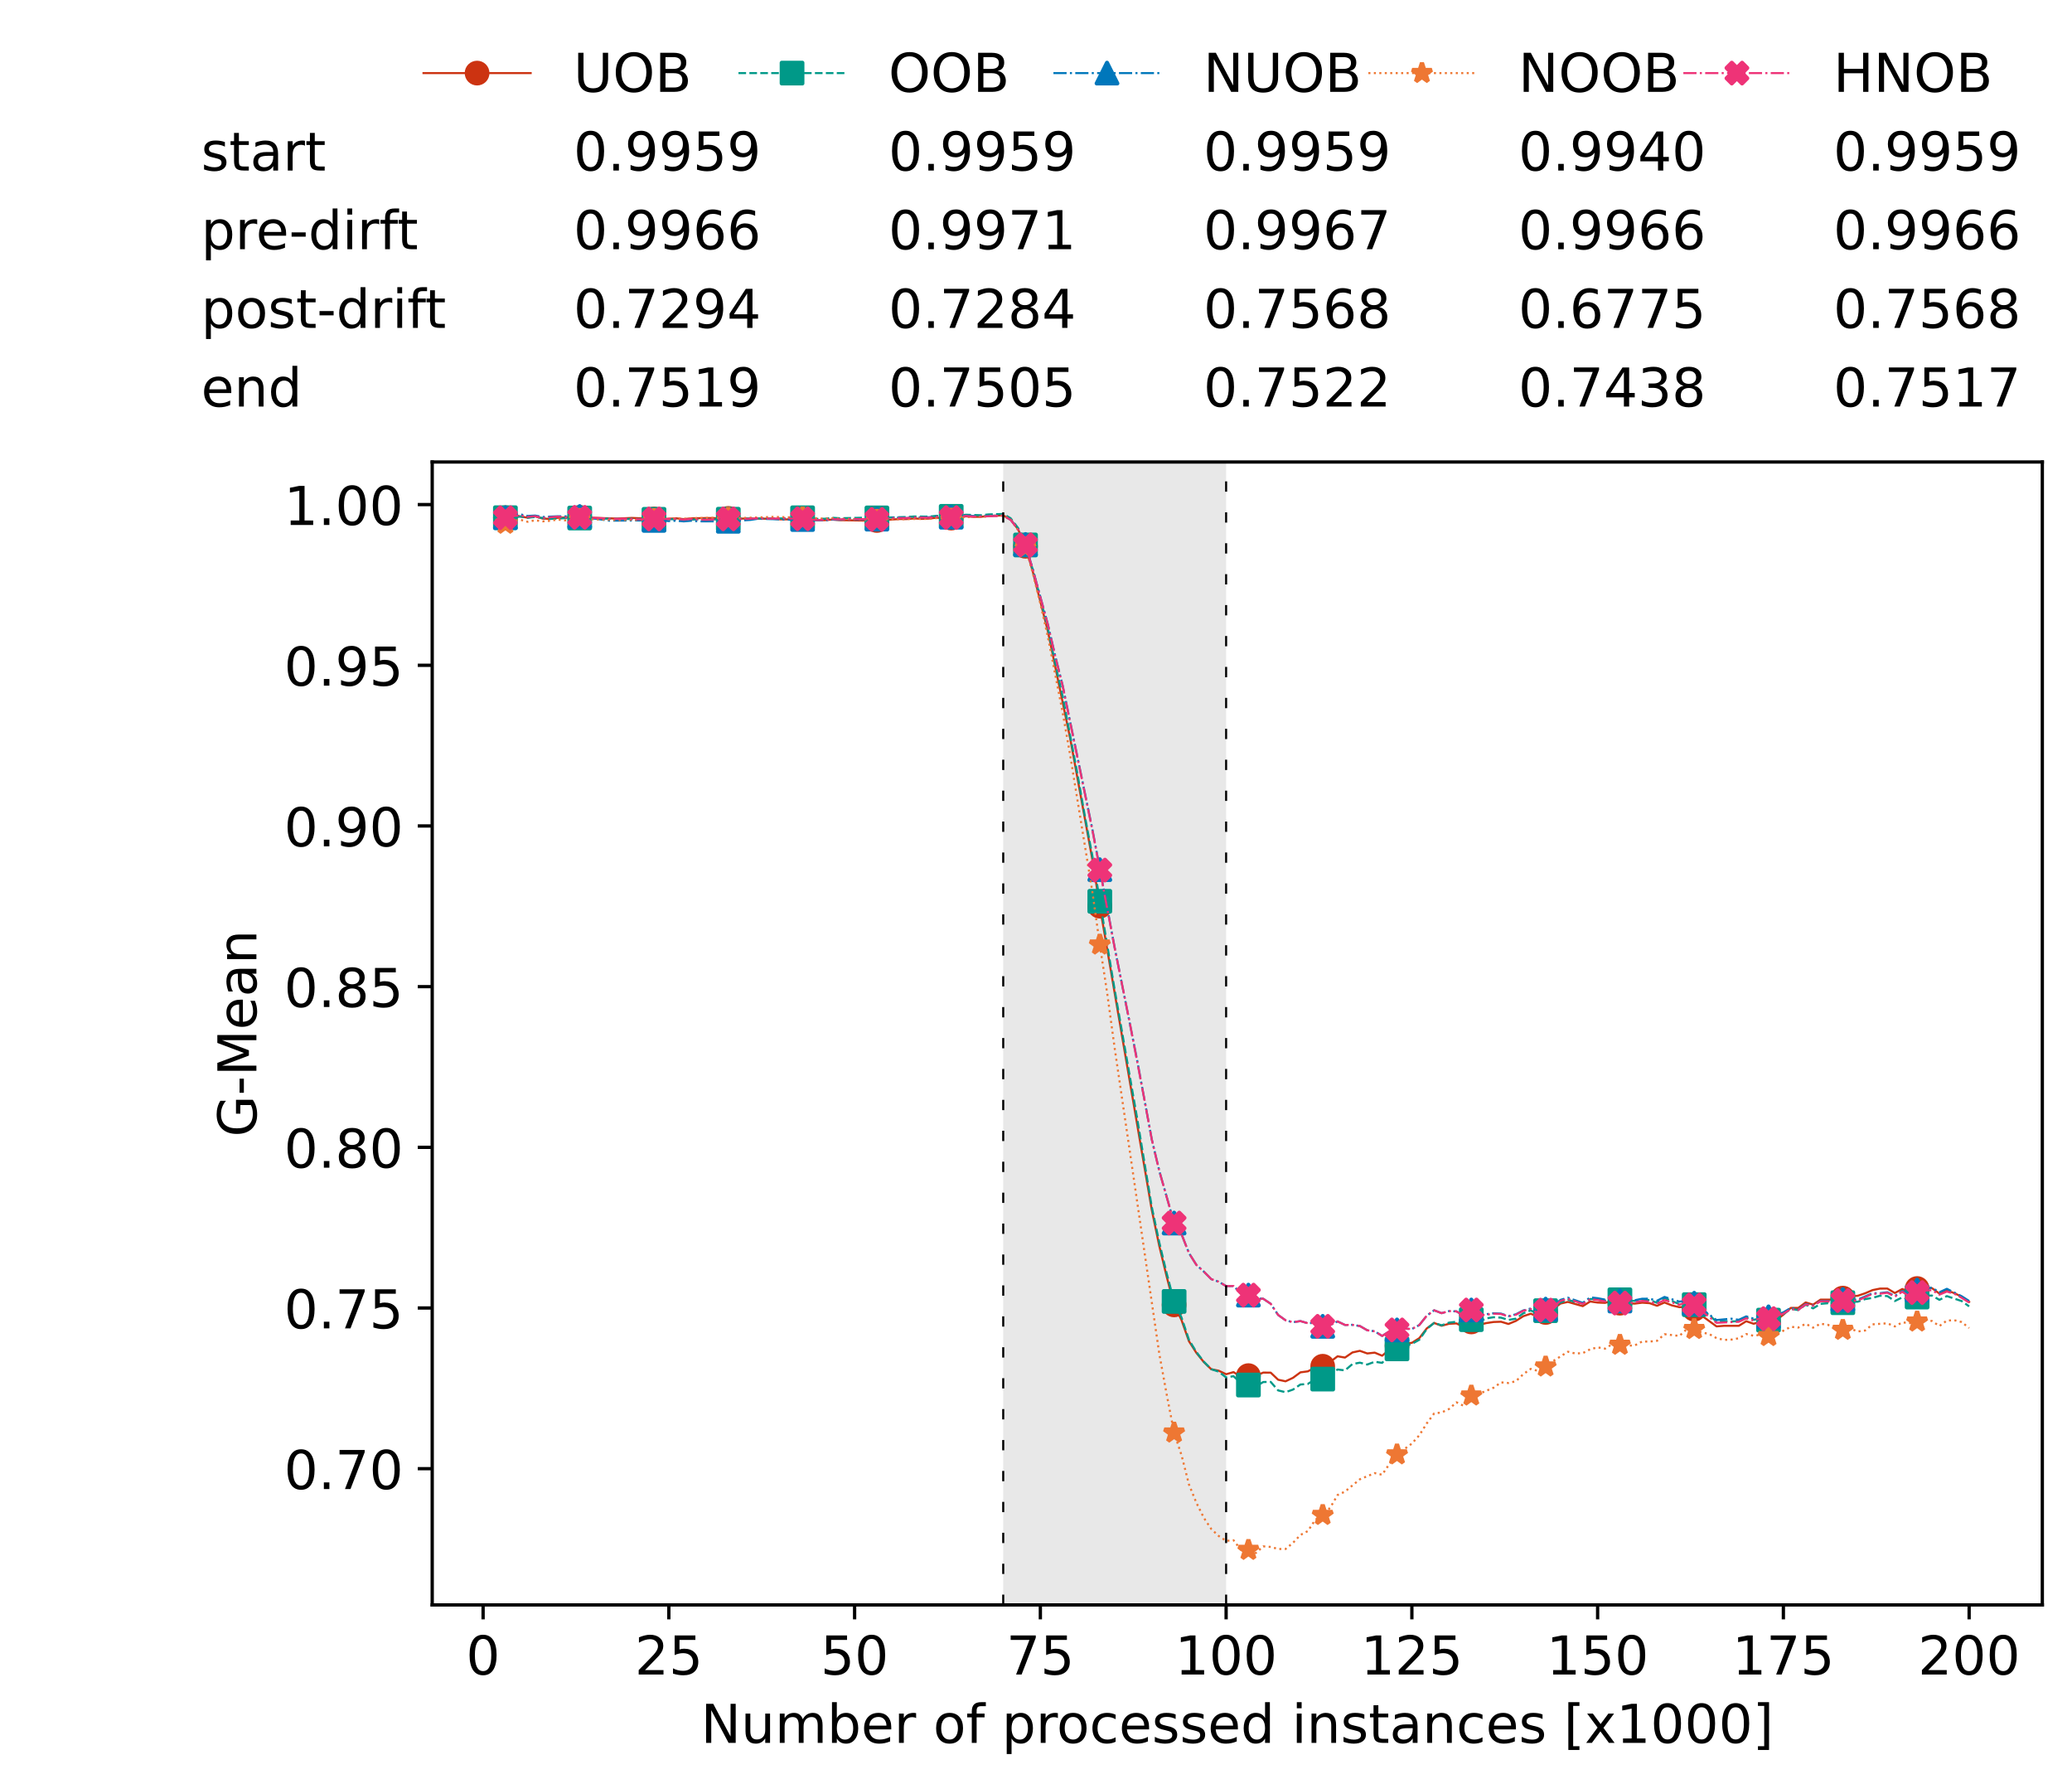 <?xml version="1.0" encoding="utf-8" standalone="no"?>
<!DOCTYPE svg PUBLIC "-//W3C//DTD SVG 1.1//EN"
  "http://www.w3.org/Graphics/SVG/1.1/DTD/svg11.dtd">
<!-- Created with matplotlib (https://matplotlib.org/) -->
<svg height="432.615pt" version="1.1" viewBox="0 0 502.65 432.615" width="502.65pt" xmlns="http://www.w3.org/2000/svg" xmlns:xlink="http://www.w3.org/1999/xlink">
 <defs>
  <style type="text/css">*{stroke-linecap:butt;stroke-linejoin:round;}</style>
 </defs>
 <g id="figure_1">
  <g id="patch_1">
   <path d="M 0 432.615 
L 502.65 432.615 
L 502.65 0 
L 0 0 
z
" style="fill:#ffffff;"/>
  </g>
  <g id="axes_1">
   <g id="patch_2">
    <path d="M 104.85 389.252 
L 495.45 389.252 
L 495.45 112.052 
L 104.85 112.052 
z
" style="fill:#ffffff;"/>
   </g>
   <g id="patch_3">
    <path clip-path="url(#p221b8b735f)" d="M 297.446 389.252 
L 297.446 112.052 
L 243.372 112.052 
L 243.372 389.252 
z
" style="fill:#d3d3d3;opacity:0.5;"/>
   </g>
   <g id="matplotlib.axis_1">
    <g id="xtick_1">
     <g id="line2d_1">
      <defs>
       <path d="M 0 0 
L 0 3.5 
" id="m196897097f" style="stroke:#000000;stroke-width:0.8;"/>
      </defs>
      <g>
       <use style="stroke:#000000;stroke-width:0.8;" x="117.197" xlink:href="#m196897097f" y="389.252"/>
      </g>
     </g>
     <g id="text_1">
      <!-- 0 -->
      <g transform="translate(113.061 406.13)scale(0.13 -0.13)">
       <defs>
        <path d="M 31.781 66.406 
Q 24.172 66.406 20.328 58.906 
Q 16.5 51.422 16.5 36.375 
Q 16.5 21.391 20.328 13.891 
Q 24.172 6.391 31.781 6.391 
Q 39.453 6.391 43.281 13.891 
Q 47.125 21.391 47.125 36.375 
Q 47.125 51.422 43.281 58.906 
Q 39.453 66.406 31.781 66.406 
z
M 31.781 74.219 
Q 44.047 74.219 50.516 64.516 
Q 56.984 54.828 56.984 36.375 
Q 56.984 17.969 50.516 8.266 
Q 44.047 -1.422 31.781 -1.422 
Q 19.531 -1.422 13.062 8.266 
Q 6.594 17.969 6.594 36.375 
Q 6.594 54.828 13.062 64.516 
Q 19.531 74.219 31.781 74.219 
z
" id="DejaVuSans-48"/>
       </defs>
       <use xlink:href="#DejaVuSans-48"/>
      </g>
     </g>
    </g>
    <g id="xtick_2">
     <g id="line2d_2">
      <g>
       <use style="stroke:#000000;stroke-width:0.8;" x="162.259" xlink:href="#m196897097f" y="389.252"/>
      </g>
     </g>
     <g id="text_2">
      <!-- 25 -->
      <g transform="translate(153.988 406.13)scale(0.13 -0.13)">
       <defs>
        <path d="M 19.188 8.297 
L 53.609 8.297 
L 53.609 0 
L 7.328 0 
L 7.328 8.297 
Q 12.938 14.109 22.625 23.891 
Q 32.328 33.688 34.812 36.531 
Q 39.547 41.844 41.422 45.531 
Q 43.312 49.219 43.312 52.781 
Q 43.312 58.594 39.234 62.25 
Q 35.156 65.922 28.609 65.922 
Q 23.969 65.922 18.812 64.312 
Q 13.672 62.703 7.812 59.422 
L 7.812 69.391 
Q 13.766 71.781 18.938 73 
Q 24.125 74.219 28.422 74.219 
Q 39.75 74.219 46.484 68.547 
Q 53.219 62.891 53.219 53.422 
Q 53.219 48.922 51.531 44.891 
Q 49.859 40.875 45.406 35.406 
Q 44.188 33.984 37.641 27.219 
Q 31.109 20.453 19.188 8.297 
z
" id="DejaVuSans-50"/>
        <path d="M 10.797 72.906 
L 49.516 72.906 
L 49.516 64.594 
L 19.828 64.594 
L 19.828 46.734 
Q 21.969 47.469 24.109 47.828 
Q 26.266 48.188 28.422 48.188 
Q 40.625 48.188 47.75 41.5 
Q 54.891 34.812 54.891 23.391 
Q 54.891 11.625 47.562 5.094 
Q 40.234 -1.422 26.906 -1.422 
Q 22.312 -1.422 17.547 -0.641 
Q 12.797 0.141 7.719 1.703 
L 7.719 11.625 
Q 12.109 9.234 16.797 8.062 
Q 21.484 6.891 26.703 6.891 
Q 35.156 6.891 40.078 11.328 
Q 45.016 15.766 45.016 23.391 
Q 45.016 31 40.078 35.438 
Q 35.156 39.891 26.703 39.891 
Q 22.75 39.891 18.812 39.016 
Q 14.891 38.141 10.797 36.281 
z
" id="DejaVuSans-53"/>
       </defs>
       <use xlink:href="#DejaVuSans-50"/>
       <use x="63.623" xlink:href="#DejaVuSans-53"/>
      </g>
     </g>
    </g>
    <g id="xtick_3">
     <g id="line2d_3">
      <g>
       <use style="stroke:#000000;stroke-width:0.8;" x="207.322" xlink:href="#m196897097f" y="389.252"/>
      </g>
     </g>
     <g id="text_3">
      <!-- 50 -->
      <g transform="translate(199.05 406.13)scale(0.13 -0.13)">
       <use xlink:href="#DejaVuSans-53"/>
       <use x="63.623" xlink:href="#DejaVuSans-48"/>
      </g>
     </g>
    </g>
    <g id="xtick_4">
     <g id="line2d_4">
      <g>
       <use style="stroke:#000000;stroke-width:0.8;" x="252.384" xlink:href="#m196897097f" y="389.252"/>
      </g>
     </g>
     <g id="text_4">
      <!-- 75 -->
      <g transform="translate(244.113 406.13)scale(0.13 -0.13)">
       <defs>
        <path d="M 8.203 72.906 
L 55.078 72.906 
L 55.078 68.703 
L 28.609 0 
L 18.312 0 
L 43.219 64.594 
L 8.203 64.594 
z
" id="DejaVuSans-55"/>
       </defs>
       <use xlink:href="#DejaVuSans-55"/>
       <use x="63.623" xlink:href="#DejaVuSans-53"/>
      </g>
     </g>
    </g>
    <g id="xtick_5">
     <g id="line2d_5">
      <g>
       <use style="stroke:#000000;stroke-width:0.8;" x="297.446" xlink:href="#m196897097f" y="389.252"/>
      </g>
     </g>
     <g id="text_5">
      <!-- 100 -->
      <g transform="translate(285.039 406.13)scale(0.13 -0.13)">
       <defs>
        <path d="M 12.406 8.297 
L 28.516 8.297 
L 28.516 63.922 
L 10.984 60.406 
L 10.984 69.391 
L 28.422 72.906 
L 38.281 72.906 
L 38.281 8.297 
L 54.391 8.297 
L 54.391 0 
L 12.406 0 
z
" id="DejaVuSans-49"/>
       </defs>
       <use xlink:href="#DejaVuSans-49"/>
       <use x="63.623" xlink:href="#DejaVuSans-48"/>
       <use x="127.246" xlink:href="#DejaVuSans-48"/>
      </g>
     </g>
    </g>
    <g id="xtick_6">
     <g id="line2d_6">
      <g>
       <use style="stroke:#000000;stroke-width:0.8;" x="342.509" xlink:href="#m196897097f" y="389.252"/>
      </g>
     </g>
     <g id="text_6">
      <!-- 125 -->
      <g transform="translate(330.102 406.13)scale(0.13 -0.13)">
       <use xlink:href="#DejaVuSans-49"/>
       <use x="63.623" xlink:href="#DejaVuSans-50"/>
       <use x="127.246" xlink:href="#DejaVuSans-53"/>
      </g>
     </g>
    </g>
    <g id="xtick_7">
     <g id="line2d_7">
      <g>
       <use style="stroke:#000000;stroke-width:0.8;" x="387.571" xlink:href="#m196897097f" y="389.252"/>
      </g>
     </g>
     <g id="text_7">
      <!-- 150 -->
      <g transform="translate(375.164 406.13)scale(0.13 -0.13)">
       <use xlink:href="#DejaVuSans-49"/>
       <use x="63.623" xlink:href="#DejaVuSans-53"/>
       <use x="127.246" xlink:href="#DejaVuSans-48"/>
      </g>
     </g>
    </g>
    <g id="xtick_8">
     <g id="line2d_8">
      <g>
       <use style="stroke:#000000;stroke-width:0.8;" x="432.633" xlink:href="#m196897097f" y="389.252"/>
      </g>
     </g>
     <g id="text_8">
      <!-- 175 -->
      <g transform="translate(420.226 406.13)scale(0.13 -0.13)">
       <use xlink:href="#DejaVuSans-49"/>
       <use x="63.623" xlink:href="#DejaVuSans-55"/>
       <use x="127.246" xlink:href="#DejaVuSans-53"/>
      </g>
     </g>
    </g>
    <g id="xtick_9">
     <g id="line2d_9">
      <g>
       <use style="stroke:#000000;stroke-width:0.8;" x="477.695" xlink:href="#m196897097f" y="389.252"/>
      </g>
     </g>
     <g id="text_9">
      <!-- 200 -->
      <g transform="translate(465.289 406.13)scale(0.13 -0.13)">
       <use xlink:href="#DejaVuSans-50"/>
       <use x="63.623" xlink:href="#DejaVuSans-48"/>
       <use x="127.246" xlink:href="#DejaVuSans-48"/>
      </g>
     </g>
    </g>
    <g id="text_10">
     <!-- Number of processed instances [x1000] -->
     <g transform="translate(170.025 422.711)scale(0.13 -0.13)">
      <defs>
       <path d="M 9.812 72.906 
L 23.094 72.906 
L 55.422 11.922 
L 55.422 72.906 
L 64.984 72.906 
L 64.984 0 
L 51.703 0 
L 19.391 60.984 
L 19.391 0 
L 9.812 0 
z
" id="DejaVuSans-78"/>
       <path d="M 8.5 21.578 
L 8.5 54.688 
L 17.484 54.688 
L 17.484 21.922 
Q 17.484 14.156 20.5 10.266 
Q 23.531 6.391 29.594 6.391 
Q 36.859 6.391 41.078 11.031 
Q 45.312 15.672 45.312 23.688 
L 45.312 54.688 
L 54.297 54.688 
L 54.297 0 
L 45.312 0 
L 45.312 8.406 
Q 42.047 3.422 37.719 1 
Q 33.406 -1.422 27.688 -1.422 
Q 18.266 -1.422 13.375 4.438 
Q 8.5 10.297 8.5 21.578 
z
M 31.109 56 
z
" id="DejaVuSans-117"/>
       <path d="M 52 44.188 
Q 55.375 50.25 60.062 53.125 
Q 64.75 56 71.094 56 
Q 79.641 56 84.281 50.016 
Q 88.922 44.047 88.922 33.016 
L 88.922 0 
L 79.891 0 
L 79.891 32.719 
Q 79.891 40.578 77.094 44.375 
Q 74.312 48.188 68.609 48.188 
Q 61.625 48.188 57.562 43.547 
Q 53.516 38.922 53.516 30.906 
L 53.516 0 
L 44.484 0 
L 44.484 32.719 
Q 44.484 40.625 41.703 44.406 
Q 38.922 48.188 33.109 48.188 
Q 26.219 48.188 22.156 43.531 
Q 18.109 38.875 18.109 30.906 
L 18.109 0 
L 9.078 0 
L 9.078 54.688 
L 18.109 54.688 
L 18.109 46.188 
Q 21.188 51.219 25.484 53.609 
Q 29.781 56 35.688 56 
Q 41.656 56 45.828 52.969 
Q 50 49.953 52 44.188 
z
" id="DejaVuSans-109"/>
       <path d="M 48.688 27.297 
Q 48.688 37.203 44.609 42.844 
Q 40.531 48.484 33.406 48.484 
Q 26.266 48.484 22.188 42.844 
Q 18.109 37.203 18.109 27.297 
Q 18.109 17.391 22.188 11.75 
Q 26.266 6.109 33.406 6.109 
Q 40.531 6.109 44.609 11.75 
Q 48.688 17.391 48.688 27.297 
z
M 18.109 46.391 
Q 20.953 51.266 25.266 53.625 
Q 29.594 56 35.594 56 
Q 45.562 56 51.781 48.094 
Q 58.016 40.188 58.016 27.297 
Q 58.016 14.406 51.781 6.484 
Q 45.562 -1.422 35.594 -1.422 
Q 29.594 -1.422 25.266 0.953 
Q 20.953 3.328 18.109 8.203 
L 18.109 0 
L 9.078 0 
L 9.078 75.984 
L 18.109 75.984 
z
" id="DejaVuSans-98"/>
       <path d="M 56.203 29.594 
L 56.203 25.203 
L 14.891 25.203 
Q 15.484 15.922 20.484 11.062 
Q 25.484 6.203 34.422 6.203 
Q 39.594 6.203 44.453 7.469 
Q 49.312 8.734 54.109 11.281 
L 54.109 2.781 
Q 49.266 0.734 44.188 -0.344 
Q 39.109 -1.422 33.891 -1.422 
Q 20.797 -1.422 13.156 6.188 
Q 5.516 13.812 5.516 26.812 
Q 5.516 40.234 12.766 48.109 
Q 20.016 56 32.328 56 
Q 43.359 56 49.781 48.891 
Q 56.203 41.797 56.203 29.594 
z
M 47.219 32.234 
Q 47.125 39.594 43.094 43.984 
Q 39.062 48.391 32.422 48.391 
Q 24.906 48.391 20.391 44.141 
Q 15.875 39.891 15.188 32.172 
z
" id="DejaVuSans-101"/>
       <path d="M 41.109 46.297 
Q 39.594 47.172 37.812 47.578 
Q 36.031 48 33.891 48 
Q 26.266 48 22.188 43.047 
Q 18.109 38.094 18.109 28.812 
L 18.109 0 
L 9.078 0 
L 9.078 54.688 
L 18.109 54.688 
L 18.109 46.188 
Q 20.953 51.172 25.484 53.578 
Q 30.031 56 36.531 56 
Q 37.453 56 38.578 55.875 
Q 39.703 55.766 41.062 55.516 
z
" id="DejaVuSans-114"/>
       <path id="DejaVuSans-32"/>
       <path d="M 30.609 48.391 
Q 23.391 48.391 19.188 42.75 
Q 14.984 37.109 14.984 27.297 
Q 14.984 17.484 19.156 11.844 
Q 23.344 6.203 30.609 6.203 
Q 37.797 6.203 41.984 11.859 
Q 46.188 17.531 46.188 27.297 
Q 46.188 37.016 41.984 42.703 
Q 37.797 48.391 30.609 48.391 
z
M 30.609 56 
Q 42.328 56 49.016 48.375 
Q 55.719 40.766 55.719 27.297 
Q 55.719 13.875 49.016 6.219 
Q 42.328 -1.422 30.609 -1.422 
Q 18.844 -1.422 12.172 6.219 
Q 5.516 13.875 5.516 27.297 
Q 5.516 40.766 12.172 48.375 
Q 18.844 56 30.609 56 
z
" id="DejaVuSans-111"/>
       <path d="M 37.109 75.984 
L 37.109 68.5 
L 28.516 68.5 
Q 23.688 68.5 21.797 66.547 
Q 19.922 64.594 19.922 59.516 
L 19.922 54.688 
L 34.719 54.688 
L 34.719 47.703 
L 19.922 47.703 
L 19.922 0 
L 10.891 0 
L 10.891 47.703 
L 2.297 47.703 
L 2.297 54.688 
L 10.891 54.688 
L 10.891 58.5 
Q 10.891 67.625 15.141 71.797 
Q 19.391 75.984 28.609 75.984 
z
" id="DejaVuSans-102"/>
       <path d="M 18.109 8.203 
L 18.109 -20.797 
L 9.078 -20.797 
L 9.078 54.688 
L 18.109 54.688 
L 18.109 46.391 
Q 20.953 51.266 25.266 53.625 
Q 29.594 56 35.594 56 
Q 45.562 56 51.781 48.094 
Q 58.016 40.188 58.016 27.297 
Q 58.016 14.406 51.781 6.484 
Q 45.562 -1.422 35.594 -1.422 
Q 29.594 -1.422 25.266 0.953 
Q 20.953 3.328 18.109 8.203 
z
M 48.688 27.297 
Q 48.688 37.203 44.609 42.844 
Q 40.531 48.484 33.406 48.484 
Q 26.266 48.484 22.188 42.844 
Q 18.109 37.203 18.109 27.297 
Q 18.109 17.391 22.188 11.75 
Q 26.266 6.109 33.406 6.109 
Q 40.531 6.109 44.609 11.75 
Q 48.688 17.391 48.688 27.297 
z
" id="DejaVuSans-112"/>
       <path d="M 48.781 52.594 
L 48.781 44.188 
Q 44.969 46.297 41.141 47.344 
Q 37.312 48.391 33.406 48.391 
Q 24.656 48.391 19.812 42.844 
Q 14.984 37.312 14.984 27.297 
Q 14.984 17.281 19.812 11.734 
Q 24.656 6.203 33.406 6.203 
Q 37.312 6.203 41.141 7.25 
Q 44.969 8.297 48.781 10.406 
L 48.781 2.094 
Q 45.016 0.344 40.984 -0.531 
Q 36.969 -1.422 32.422 -1.422 
Q 20.062 -1.422 12.781 6.344 
Q 5.516 14.109 5.516 27.297 
Q 5.516 40.672 12.859 48.328 
Q 20.219 56 33.016 56 
Q 37.156 56 41.109 55.141 
Q 45.062 54.297 48.781 52.594 
z
" id="DejaVuSans-99"/>
       <path d="M 44.281 53.078 
L 44.281 44.578 
Q 40.484 46.531 36.375 47.5 
Q 32.281 48.484 27.875 48.484 
Q 21.188 48.484 17.844 46.438 
Q 14.5 44.391 14.5 40.281 
Q 14.5 37.156 16.891 35.375 
Q 19.281 33.594 26.516 31.984 
L 29.594 31.297 
Q 39.156 29.25 43.188 25.516 
Q 47.219 21.781 47.219 15.094 
Q 47.219 7.469 41.188 3.016 
Q 35.156 -1.422 24.609 -1.422 
Q 20.219 -1.422 15.453 -0.562 
Q 10.688 0.297 5.422 2 
L 5.422 11.281 
Q 10.406 8.688 15.234 7.391 
Q 20.062 6.109 24.812 6.109 
Q 31.156 6.109 34.562 8.281 
Q 37.984 10.453 37.984 14.406 
Q 37.984 18.062 35.516 20.016 
Q 33.062 21.969 24.703 23.781 
L 21.578 24.516 
Q 13.234 26.266 9.516 29.906 
Q 5.812 33.547 5.812 39.891 
Q 5.812 47.609 11.281 51.797 
Q 16.75 56 26.812 56 
Q 31.781 56 36.172 55.266 
Q 40.578 54.547 44.281 53.078 
z
" id="DejaVuSans-115"/>
       <path d="M 45.406 46.391 
L 45.406 75.984 
L 54.391 75.984 
L 54.391 0 
L 45.406 0 
L 45.406 8.203 
Q 42.578 3.328 38.25 0.953 
Q 33.938 -1.422 27.875 -1.422 
Q 17.969 -1.422 11.734 6.484 
Q 5.516 14.406 5.516 27.297 
Q 5.516 40.188 11.734 48.094 
Q 17.969 56 27.875 56 
Q 33.938 56 38.25 53.625 
Q 42.578 51.266 45.406 46.391 
z
M 14.797 27.297 
Q 14.797 17.391 18.875 11.75 
Q 22.953 6.109 30.078 6.109 
Q 37.203 6.109 41.297 11.75 
Q 45.406 17.391 45.406 27.297 
Q 45.406 37.203 41.297 42.844 
Q 37.203 48.484 30.078 48.484 
Q 22.953 48.484 18.875 42.844 
Q 14.797 37.203 14.797 27.297 
z
" id="DejaVuSans-100"/>
       <path d="M 9.422 54.688 
L 18.406 54.688 
L 18.406 0 
L 9.422 0 
z
M 9.422 75.984 
L 18.406 75.984 
L 18.406 64.594 
L 9.422 64.594 
z
" id="DejaVuSans-105"/>
       <path d="M 54.891 33.016 
L 54.891 0 
L 45.906 0 
L 45.906 32.719 
Q 45.906 40.484 42.875 44.328 
Q 39.844 48.188 33.797 48.188 
Q 26.516 48.188 22.312 43.547 
Q 18.109 38.922 18.109 30.906 
L 18.109 0 
L 9.078 0 
L 9.078 54.688 
L 18.109 54.688 
L 18.109 46.188 
Q 21.344 51.125 25.703 53.562 
Q 30.078 56 35.797 56 
Q 45.219 56 50.047 50.172 
Q 54.891 44.344 54.891 33.016 
z
" id="DejaVuSans-110"/>
       <path d="M 18.312 70.219 
L 18.312 54.688 
L 36.812 54.688 
L 36.812 47.703 
L 18.312 47.703 
L 18.312 18.016 
Q 18.312 11.328 20.141 9.422 
Q 21.969 7.516 27.594 7.516 
L 36.812 7.516 
L 36.812 0 
L 27.594 0 
Q 17.188 0 13.234 3.875 
Q 9.281 7.766 9.281 18.016 
L 9.281 47.703 
L 2.688 47.703 
L 2.688 54.688 
L 9.281 54.688 
L 9.281 70.219 
z
" id="DejaVuSans-116"/>
       <path d="M 34.281 27.484 
Q 23.391 27.484 19.188 25 
Q 14.984 22.516 14.984 16.5 
Q 14.984 11.719 18.141 8.906 
Q 21.297 6.109 26.703 6.109 
Q 34.188 6.109 38.703 11.406 
Q 43.219 16.703 43.219 25.484 
L 43.219 27.484 
z
M 52.203 31.203 
L 52.203 0 
L 43.219 0 
L 43.219 8.297 
Q 40.141 3.328 35.547 0.953 
Q 30.953 -1.422 24.312 -1.422 
Q 15.922 -1.422 10.953 3.297 
Q 6 8.016 6 15.922 
Q 6 25.141 12.172 29.828 
Q 18.359 34.516 30.609 34.516 
L 43.219 34.516 
L 43.219 35.406 
Q 43.219 41.609 39.141 45 
Q 35.062 48.391 27.688 48.391 
Q 23 48.391 18.547 47.266 
Q 14.109 46.141 10.016 43.891 
L 10.016 52.203 
Q 14.938 54.109 19.578 55.047 
Q 24.219 56 28.609 56 
Q 40.484 56 46.344 49.844 
Q 52.203 43.703 52.203 31.203 
z
" id="DejaVuSans-97"/>
       <path d="M 8.594 75.984 
L 29.297 75.984 
L 29.297 69 
L 17.578 69 
L 17.578 -6.203 
L 29.297 -6.203 
L 29.297 -13.188 
L 8.594 -13.188 
z
" id="DejaVuSans-91"/>
       <path d="M 54.891 54.688 
L 35.109 28.078 
L 55.906 0 
L 45.312 0 
L 29.391 21.484 
L 13.484 0 
L 2.875 0 
L 24.125 28.609 
L 4.688 54.688 
L 15.281 54.688 
L 29.781 35.203 
L 44.281 54.688 
z
" id="DejaVuSans-120"/>
       <path d="M 30.422 75.984 
L 30.422 -13.188 
L 9.719 -13.188 
L 9.719 -6.203 
L 21.391 -6.203 
L 21.391 69 
L 9.719 69 
L 9.719 75.984 
z
" id="DejaVuSans-93"/>
      </defs>
      <use xlink:href="#DejaVuSans-78"/>
      <use x="74.805" xlink:href="#DejaVuSans-117"/>
      <use x="138.184" xlink:href="#DejaVuSans-109"/>
      <use x="235.596" xlink:href="#DejaVuSans-98"/>
      <use x="299.072" xlink:href="#DejaVuSans-101"/>
      <use x="360.596" xlink:href="#DejaVuSans-114"/>
      <use x="401.709" xlink:href="#DejaVuSans-32"/>
      <use x="433.496" xlink:href="#DejaVuSans-111"/>
      <use x="494.678" xlink:href="#DejaVuSans-102"/>
      <use x="529.883" xlink:href="#DejaVuSans-32"/>
      <use x="561.67" xlink:href="#DejaVuSans-112"/>
      <use x="625.146" xlink:href="#DejaVuSans-114"/>
      <use x="664.01" xlink:href="#DejaVuSans-111"/>
      <use x="725.191" xlink:href="#DejaVuSans-99"/>
      <use x="780.172" xlink:href="#DejaVuSans-101"/>
      <use x="841.695" xlink:href="#DejaVuSans-115"/>
      <use x="893.795" xlink:href="#DejaVuSans-115"/>
      <use x="945.895" xlink:href="#DejaVuSans-101"/>
      <use x="1007.418" xlink:href="#DejaVuSans-100"/>
      <use x="1070.895" xlink:href="#DejaVuSans-32"/>
      <use x="1102.682" xlink:href="#DejaVuSans-105"/>
      <use x="1130.465" xlink:href="#DejaVuSans-110"/>
      <use x="1193.844" xlink:href="#DejaVuSans-115"/>
      <use x="1245.943" xlink:href="#DejaVuSans-116"/>
      <use x="1285.152" xlink:href="#DejaVuSans-97"/>
      <use x="1346.432" xlink:href="#DejaVuSans-110"/>
      <use x="1409.811" xlink:href="#DejaVuSans-99"/>
      <use x="1464.791" xlink:href="#DejaVuSans-101"/>
      <use x="1526.314" xlink:href="#DejaVuSans-115"/>
      <use x="1578.414" xlink:href="#DejaVuSans-32"/>
      <use x="1610.201" xlink:href="#DejaVuSans-91"/>
      <use x="1649.215" xlink:href="#DejaVuSans-120"/>
      <use x="1708.395" xlink:href="#DejaVuSans-49"/>
      <use x="1772.018" xlink:href="#DejaVuSans-48"/>
      <use x="1835.641" xlink:href="#DejaVuSans-48"/>
      <use x="1899.264" xlink:href="#DejaVuSans-48"/>
      <use x="1962.887" xlink:href="#DejaVuSans-93"/>
     </g>
    </g>
   </g>
   <g id="matplotlib.axis_2">
    <g id="ytick_1">
     <g id="line2d_10">
      <defs>
       <path d="M 0 0 
L -3.5 0 
" id="m55a9490fcd" style="stroke:#000000;stroke-width:0.8;"/>
      </defs>
      <g>
       <use style="stroke:#000000;stroke-width:0.8;" x="104.85" xlink:href="#m55a9490fcd" y="356.207"/>
      </g>
     </g>
     <g id="text_11">
      <!-- 0.70 -->
      <g transform="translate(68.905 361.146)scale(0.13 -0.13)">
       <defs>
        <path d="M 10.688 12.406 
L 21 12.406 
L 21 0 
L 10.688 0 
z
" id="DejaVuSans-46"/>
       </defs>
       <use xlink:href="#DejaVuSans-48"/>
       <use x="63.623" xlink:href="#DejaVuSans-46"/>
       <use x="95.41" xlink:href="#DejaVuSans-55"/>
       <use x="159.033" xlink:href="#DejaVuSans-48"/>
      </g>
     </g>
    </g>
    <g id="ytick_2">
     <g id="line2d_11">
      <g>
       <use style="stroke:#000000;stroke-width:0.8;" x="104.85" xlink:href="#m55a9490fcd" y="317.236"/>
      </g>
     </g>
     <g id="text_12">
      <!-- 0.75 -->
      <g transform="translate(68.905 322.175)scale(0.13 -0.13)">
       <use xlink:href="#DejaVuSans-48"/>
       <use x="63.623" xlink:href="#DejaVuSans-46"/>
       <use x="95.41" xlink:href="#DejaVuSans-55"/>
       <use x="159.033" xlink:href="#DejaVuSans-53"/>
      </g>
     </g>
    </g>
    <g id="ytick_3">
     <g id="line2d_12">
      <g>
       <use style="stroke:#000000;stroke-width:0.8;" x="104.85" xlink:href="#m55a9490fcd" y="278.265"/>
      </g>
     </g>
     <g id="text_13">
      <!-- 0.80 -->
      <g transform="translate(68.905 283.204)scale(0.13 -0.13)">
       <defs>
        <path d="M 31.781 34.625 
Q 24.75 34.625 20.719 30.859 
Q 16.703 27.094 16.703 20.516 
Q 16.703 13.922 20.719 10.156 
Q 24.75 6.391 31.781 6.391 
Q 38.812 6.391 42.859 10.172 
Q 46.922 13.969 46.922 20.516 
Q 46.922 27.094 42.891 30.859 
Q 38.875 34.625 31.781 34.625 
z
M 21.922 38.812 
Q 15.578 40.375 12.031 44.719 
Q 8.5 49.078 8.5 55.328 
Q 8.5 64.062 14.719 69.141 
Q 20.953 74.219 31.781 74.219 
Q 42.672 74.219 48.875 69.141 
Q 55.078 64.062 55.078 55.328 
Q 55.078 49.078 51.531 44.719 
Q 48 40.375 41.703 38.812 
Q 48.828 37.156 52.797 32.312 
Q 56.781 27.484 56.781 20.516 
Q 56.781 9.906 50.312 4.234 
Q 43.844 -1.422 31.781 -1.422 
Q 19.734 -1.422 13.25 4.234 
Q 6.781 9.906 6.781 20.516 
Q 6.781 27.484 10.781 32.312 
Q 14.797 37.156 21.922 38.812 
z
M 18.312 54.391 
Q 18.312 48.734 21.844 45.562 
Q 25.391 42.391 31.781 42.391 
Q 38.141 42.391 41.719 45.562 
Q 45.312 48.734 45.312 54.391 
Q 45.312 60.062 41.719 63.234 
Q 38.141 66.406 31.781 66.406 
Q 25.391 66.406 21.844 63.234 
Q 18.312 60.062 18.312 54.391 
z
" id="DejaVuSans-56"/>
       </defs>
       <use xlink:href="#DejaVuSans-48"/>
       <use x="63.623" xlink:href="#DejaVuSans-46"/>
       <use x="95.41" xlink:href="#DejaVuSans-56"/>
       <use x="159.033" xlink:href="#DejaVuSans-48"/>
      </g>
     </g>
    </g>
    <g id="ytick_4">
     <g id="line2d_13">
      <g>
       <use style="stroke:#000000;stroke-width:0.8;" x="104.85" xlink:href="#m55a9490fcd" y="239.294"/>
      </g>
     </g>
     <g id="text_14">
      <!-- 0.85 -->
      <g transform="translate(68.905 244.233)scale(0.13 -0.13)">
       <use xlink:href="#DejaVuSans-48"/>
       <use x="63.623" xlink:href="#DejaVuSans-46"/>
       <use x="95.41" xlink:href="#DejaVuSans-56"/>
       <use x="159.033" xlink:href="#DejaVuSans-53"/>
      </g>
     </g>
    </g>
    <g id="ytick_5">
     <g id="line2d_14">
      <g>
       <use style="stroke:#000000;stroke-width:0.8;" x="104.85" xlink:href="#m55a9490fcd" y="200.324"/>
      </g>
     </g>
     <g id="text_15">
      <!-- 0.90 -->
      <g transform="translate(68.905 205.263)scale(0.13 -0.13)">
       <defs>
        <path d="M 10.984 1.516 
L 10.984 10.5 
Q 14.703 8.734 18.5 7.812 
Q 22.312 6.891 25.984 6.891 
Q 35.75 6.891 40.891 13.453 
Q 46.047 20.016 46.781 33.406 
Q 43.953 29.203 39.594 26.953 
Q 35.25 24.703 29.984 24.703 
Q 19.047 24.703 12.672 31.312 
Q 6.297 37.938 6.297 49.422 
Q 6.297 60.641 12.938 67.422 
Q 19.578 74.219 30.609 74.219 
Q 43.266 74.219 49.922 64.516 
Q 56.594 54.828 56.594 36.375 
Q 56.594 19.141 48.406 8.859 
Q 40.234 -1.422 26.422 -1.422 
Q 22.703 -1.422 18.891 -0.688 
Q 15.094 0.047 10.984 1.516 
z
M 30.609 32.422 
Q 37.25 32.422 41.125 36.953 
Q 45.016 41.5 45.016 49.422 
Q 45.016 57.281 41.125 61.844 
Q 37.25 66.406 30.609 66.406 
Q 23.969 66.406 20.094 61.844 
Q 16.219 57.281 16.219 49.422 
Q 16.219 41.5 20.094 36.953 
Q 23.969 32.422 30.609 32.422 
z
" id="DejaVuSans-57"/>
       </defs>
       <use xlink:href="#DejaVuSans-48"/>
       <use x="63.623" xlink:href="#DejaVuSans-46"/>
       <use x="95.41" xlink:href="#DejaVuSans-57"/>
       <use x="159.033" xlink:href="#DejaVuSans-48"/>
      </g>
     </g>
    </g>
    <g id="ytick_6">
     <g id="line2d_15">
      <g>
       <use style="stroke:#000000;stroke-width:0.8;" x="104.85" xlink:href="#m55a9490fcd" y="161.353"/>
      </g>
     </g>
     <g id="text_16">
      <!-- 0.95 -->
      <g transform="translate(68.905 166.292)scale(0.13 -0.13)">
       <use xlink:href="#DejaVuSans-48"/>
       <use x="63.623" xlink:href="#DejaVuSans-46"/>
       <use x="95.41" xlink:href="#DejaVuSans-57"/>
       <use x="159.033" xlink:href="#DejaVuSans-53"/>
      </g>
     </g>
    </g>
    <g id="ytick_7">
     <g id="line2d_16">
      <g>
       <use style="stroke:#000000;stroke-width:0.8;" x="104.85" xlink:href="#m55a9490fcd" y="122.382"/>
      </g>
     </g>
     <g id="text_17">
      <!-- 1.00 -->
      <g transform="translate(68.905 127.321)scale(0.13 -0.13)">
       <use xlink:href="#DejaVuSans-49"/>
       <use x="63.623" xlink:href="#DejaVuSans-46"/>
       <use x="95.41" xlink:href="#DejaVuSans-48"/>
       <use x="159.033" xlink:href="#DejaVuSans-48"/>
      </g>
     </g>
    </g>
    <g id="text_18">
     <!-- G-Mean -->
     <g transform="translate(62.201 275.744)rotate(-90)scale(0.13 -0.13)">
      <defs>
       <path d="M 59.516 10.406 
L 59.516 29.984 
L 43.406 29.984 
L 43.406 38.094 
L 69.281 38.094 
L 69.281 6.781 
Q 63.578 2.734 56.688 0.656 
Q 49.812 -1.422 42 -1.422 
Q 24.906 -1.422 15.25 8.562 
Q 5.609 18.562 5.609 36.375 
Q 5.609 54.25 15.25 64.234 
Q 24.906 74.219 42 74.219 
Q 49.125 74.219 55.547 72.453 
Q 61.969 70.703 67.391 67.281 
L 67.391 56.781 
Q 61.922 61.422 55.766 63.766 
Q 49.609 66.109 42.828 66.109 
Q 29.438 66.109 22.719 58.641 
Q 16.016 51.172 16.016 36.375 
Q 16.016 21.625 22.719 14.156 
Q 29.438 6.688 42.828 6.688 
Q 48.047 6.688 52.141 7.594 
Q 56.25 8.5 59.516 10.406 
z
" id="DejaVuSans-71"/>
       <path d="M 4.891 31.391 
L 31.203 31.391 
L 31.203 23.391 
L 4.891 23.391 
z
" id="DejaVuSans-45"/>
       <path d="M 9.812 72.906 
L 24.516 72.906 
L 43.109 23.297 
L 61.812 72.906 
L 76.516 72.906 
L 76.516 0 
L 66.891 0 
L 66.891 64.016 
L 48.094 14.016 
L 38.188 14.016 
L 19.391 64.016 
L 19.391 0 
L 9.812 0 
z
" id="DejaVuSans-77"/>
      </defs>
      <use xlink:href="#DejaVuSans-71"/>
      <use x="77.49" xlink:href="#DejaVuSans-45"/>
      <use x="113.574" xlink:href="#DejaVuSans-77"/>
      <use x="199.854" xlink:href="#DejaVuSans-101"/>
      <use x="261.377" xlink:href="#DejaVuSans-97"/>
      <use x="322.656" xlink:href="#DejaVuSans-110"/>
     </g>
    </g>
   </g>
   <g id="line2d_17"/>
   <g id="line2d_18"/>
   <g id="line2d_19"/>
   <g id="line2d_20"/>
   <g id="line2d_21"/>
   <g id="line2d_22">
    <path clip-path="url(#p221b8b735f)" d="M 122.605 125.563 
L 124.407 124.753 
L 126.21 125.265 
L 128.012 125.551 
L 129.815 125.218 
L 131.617 125.772 
L 133.419 125.843 
L 135.222 125.594 
L 138.827 125.415 
L 149.642 125.774 
L 153.247 125.617 
L 156.852 125.758 
L 160.457 125.911 
L 164.062 125.71 
L 165.864 125.908 
L 167.667 125.717 
L 171.272 125.644 
L 173.074 125.644 
L 174.877 125.768 
L 178.482 125.77 
L 187.494 125.804 
L 189.297 125.958 
L 191.099 125.964 
L 192.902 125.768 
L 194.704 125.729 
L 196.507 125.884 
L 198.309 126.157 
L 200.112 126.157 
L 201.914 126 
L 203.717 126.154 
L 210.927 126.268 
L 214.532 126.118 
L 218.137 125.887 
L 219.939 125.89 
L 221.742 125.732 
L 223.544 125.844 
L 225.347 125.771 
L 227.149 125.574 
L 230.754 125.655 
L 232.557 125.5 
L 234.359 125.23 
L 236.162 125.348 
L 237.964 125.349 
L 239.767 125.119 
L 243.372 125.001 
L 245.174 126.001 
L 246.976 128.372 
L 248.779 132.492 
L 250.581 138.77 
L 254.186 153.011 
L 259.594 178.976 
L 265.001 208.471 
L 266.804 219.774 
L 279.421 293.5 
L 281.224 302.158 
L 283.026 309.618 
L 284.829 316.477 
L 286.631 320.18 
L 288.434 325.295 
L 290.236 328.119 
L 292.039 330.352 
L 293.841 332.087 
L 295.644 332.445 
L 297.446 333.296 
L 299.249 332.781 
L 301.051 333.919 
L 302.854 333.637 
L 304.656 333.65 
L 306.459 332.898 
L 308.261 332.912 
L 310.064 334.631 
L 311.866 335.013 
L 313.669 334.167 
L 315.471 332.841 
L 317.274 332.599 
L 319.076 331.665 
L 320.879 331.362 
L 322.681 330.309 
L 324.484 328.949 
L 326.286 329.258 
L 328.089 328.015 
L 329.891 327.622 
L 331.694 328.259 
L 333.496 328.061 
L 335.299 328.81 
L 337.101 327.307 
L 338.904 326.391 
L 340.706 325.889 
L 342.509 325.682 
L 344.311 324.551 
L 346.114 322.196 
L 347.916 320.865 
L 349.719 321.541 
L 351.521 321.068 
L 353.324 320.973 
L 355.126 321.859 
L 356.928 320.613 
L 358.731 321.355 
L 360.533 320.9 
L 362.336 320.628 
L 364.138 320.567 
L 365.941 321.108 
L 367.743 320.363 
L 369.546 319.219 
L 371.348 318.621 
L 373.151 319.363 
L 374.953 318.315 
L 376.756 317.536 
L 378.558 316.158 
L 380.361 315.755 
L 383.966 316.784 
L 385.768 315.657 
L 387.571 315.917 
L 389.373 315.988 
L 391.176 315.474 
L 392.978 316.07 
L 396.583 316.169 
L 398.386 315.943 
L 400.188 316.067 
L 401.991 316.693 
L 403.793 315.9 
L 405.596 316.606 
L 407.398 317.032 
L 409.201 316.971 
L 411.003 317.522 
L 412.806 319.069 
L 416.411 321.693 
L 418.213 321.556 
L 421.818 321.56 
L 423.621 320.443 
L 425.423 321.058 
L 427.226 320.518 
L 429.028 320.75 
L 430.831 320.253 
L 432.633 318.848 
L 434.436 317.212 
L 436.238 317.222 
L 438.041 315.885 
L 439.843 316.427 
L 441.646 315.204 
L 445.251 315.208 
L 448.856 314.381 
L 450.658 314.273 
L 452.461 313.668 
L 454.263 312.894 
L 456.066 312.528 
L 457.868 312.522 
L 459.671 313.6 
L 461.473 312.633 
L 463.276 313.303 
L 465.078 312.513 
L 466.881 312.242 
L 468.683 312.423 
L 470.485 313.739 
L 472.288 312.968 
L 474.09 313.628 
L 475.893 314.497 
L 477.695 315.747 
L 477.695 315.747 
" style="fill:none;stroke:#cc3311;stroke-linecap:square;stroke-width:0.5;"/>
    <defs>
     <path d="M 0 2.5 
C 0.663 2.5 1.299 2.237 1.768 1.768 
C 2.237 1.299 2.5 0.663 2.5 0 
C 2.5 -0.663 2.237 -1.299 1.768 -1.768 
C 1.299 -2.237 0.663 -2.5 0 -2.5 
C -0.663 -2.5 -1.299 -2.237 -1.768 -1.768 
C -2.237 -1.299 -2.5 -0.663 -2.5 0 
C -2.5 0.663 -2.237 1.299 -1.768 1.768 
C -1.299 2.237 -0.663 2.5 0 2.5 
z
" id="m7f6de2dc30" style="stroke:#cc3311;"/>
    </defs>
    <g clip-path="url(#p221b8b735f)">
     <use style="fill:#cc3311;stroke:#cc3311;" x="122.605" xlink:href="#m7f6de2dc30" y="125.563"/>
     <use style="fill:#cc3311;stroke:#cc3311;" x="140.629" xlink:href="#m7f6de2dc30" y="125.485"/>
     <use style="fill:#cc3311;stroke:#cc3311;" x="158.654" xlink:href="#m7f6de2dc30" y="125.871"/>
     <use style="fill:#cc3311;stroke:#cc3311;" x="176.679" xlink:href="#m7f6de2dc30" y="125.729"/>
     <use style="fill:#cc3311;stroke:#cc3311;" x="194.704" xlink:href="#m7f6de2dc30" y="125.729"/>
     <use style="fill:#cc3311;stroke:#cc3311;" x="212.729" xlink:href="#m7f6de2dc30" y="126.233"/>
     <use style="fill:#cc3311;stroke:#cc3311;" x="230.754" xlink:href="#m7f6de2dc30" y="125.655"/>
     <use style="fill:#cc3311;stroke:#cc3311;" x="248.779" xlink:href="#m7f6de2dc30" y="132.492"/>
     <use style="fill:#cc3311;stroke:#cc3311;" x="266.804" xlink:href="#m7f6de2dc30" y="219.774"/>
     <use style="fill:#cc3311;stroke:#cc3311;" x="284.829" xlink:href="#m7f6de2dc30" y="316.477"/>
     <use style="fill:#cc3311;stroke:#cc3311;" x="302.854" xlink:href="#m7f6de2dc30" y="333.637"/>
     <use style="fill:#cc3311;stroke:#cc3311;" x="320.879" xlink:href="#m7f6de2dc30" y="331.362"/>
     <use style="fill:#cc3311;stroke:#cc3311;" x="338.904" xlink:href="#m7f6de2dc30" y="326.391"/>
     <use style="fill:#cc3311;stroke:#cc3311;" x="356.928" xlink:href="#m7f6de2dc30" y="320.613"/>
     <use style="fill:#cc3311;stroke:#cc3311;" x="374.953" xlink:href="#m7f6de2dc30" y="318.315"/>
     <use style="fill:#cc3311;stroke:#cc3311;" x="392.978" xlink:href="#m7f6de2dc30" y="316.07"/>
     <use style="fill:#cc3311;stroke:#cc3311;" x="411.003" xlink:href="#m7f6de2dc30" y="317.522"/>
     <use style="fill:#cc3311;stroke:#cc3311;" x="429.028" xlink:href="#m7f6de2dc30" y="320.75"/>
     <use style="fill:#cc3311;stroke:#cc3311;" x="447.053" xlink:href="#m7f6de2dc30" y="314.838"/>
     <use style="fill:#cc3311;stroke:#cc3311;" x="465.078" xlink:href="#m7f6de2dc30" y="312.513"/>
    </g>
   </g>
   <g id="line2d_23"/>
   <g id="line2d_24"/>
   <g id="line2d_25"/>
   <g id="line2d_26"/>
   <g id="line2d_27">
    <path clip-path="url(#p221b8b735f)" d="M 122.605 125.563 
L 124.407 125.557 
L 126.21 125.281 
L 128.012 125.564 
L 129.815 125.39 
L 133.419 125.86 
L 137.024 125.68 
L 138.827 125.581 
L 151.444 125.906 
L 153.247 125.84 
L 156.852 125.962 
L 164.062 125.913 
L 165.864 126.112 
L 169.469 125.959 
L 173.074 125.963 
L 174.877 126.006 
L 182.087 125.743 
L 191.099 125.739 
L 192.902 125.582 
L 196.507 125.62 
L 198.309 125.851 
L 200.112 125.813 
L 201.914 125.576 
L 203.717 125.691 
L 209.124 125.574 
L 210.927 125.65 
L 219.939 125.385 
L 221.742 125.265 
L 225.347 125.306 
L 227.149 125.109 
L 230.754 125.228 
L 234.359 124.843 
L 237.964 124.961 
L 239.767 124.769 
L 243.372 124.652 
L 245.174 125.693 
L 246.976 128.064 
L 248.779 132.178 
L 250.581 138.317 
L 252.384 145.082 
L 254.186 152.363 
L 255.989 160.962 
L 257.791 168.916 
L 261.396 187.816 
L 263.199 198.089 
L 265.001 207.61 
L 270.409 240.052 
L 275.816 270.969 
L 279.421 292.785 
L 281.224 301.313 
L 283.026 308.824 
L 284.829 315.646 
L 286.631 319.547 
L 288.434 324.971 
L 290.236 327.916 
L 292.039 330.256 
L 293.841 332.071 
L 295.644 332.675 
L 297.446 334.067 
L 299.249 333.777 
L 301.051 335.464 
L 302.854 335.917 
L 304.656 336.237 
L 306.459 335.186 
L 308.261 335.156 
L 310.064 337.225 
L 311.866 337.655 
L 313.669 337.021 
L 315.471 335.791 
L 317.274 335.648 
L 319.076 334.517 
L 320.879 334.478 
L 324.484 332.149 
L 326.286 332.367 
L 328.089 330.83 
L 329.891 330.495 
L 331.694 330.944 
L 333.496 330.271 
L 335.299 330.541 
L 337.101 328.46 
L 338.904 327.144 
L 342.509 325.934 
L 344.311 324.937 
L 346.114 322.327 
L 347.916 320.843 
L 349.719 321.433 
L 351.521 320.783 
L 353.324 320.573 
L 355.126 321.385 
L 356.928 320.057 
L 358.731 320.627 
L 360.533 319.751 
L 362.336 319.473 
L 364.138 319.572 
L 365.941 320.124 
L 367.743 319.824 
L 369.546 318.511 
L 371.348 317.806 
L 373.151 318.759 
L 376.756 316.974 
L 378.558 315.912 
L 380.361 315.221 
L 382.163 315.822 
L 383.966 316.132 
L 385.768 315.054 
L 387.571 315.103 
L 389.373 315.448 
L 391.176 315.014 
L 394.781 315.434 
L 396.583 315.515 
L 398.386 315.293 
L 400.188 315.307 
L 401.991 315.974 
L 403.793 314.81 
L 407.398 316.29 
L 409.201 315.94 
L 411.003 316.425 
L 412.806 317.78 
L 414.608 318.94 
L 416.411 320.536 
L 418.213 320.441 
L 420.016 320.503 
L 421.818 320.417 
L 423.621 319.543 
L 425.423 320.09 
L 427.226 319.787 
L 429.028 320.176 
L 430.831 319.804 
L 432.633 318.71 
L 434.436 317.439 
L 436.238 317.735 
L 438.041 316.43 
L 439.843 317.326 
L 441.646 316.228 
L 443.448 316.078 
L 445.251 316.343 
L 448.856 315.665 
L 450.658 315.716 
L 452.461 315.081 
L 454.263 314.782 
L 456.066 314.256 
L 457.868 314.348 
L 459.671 315.546 
L 461.473 314.662 
L 463.276 315.271 
L 465.078 314.577 
L 466.881 314.257 
L 468.683 314.214 
L 470.485 315.258 
L 472.288 314.346 
L 475.893 315.557 
L 477.695 316.838 
L 477.695 316.838 
" style="fill:none;stroke:#009988;stroke-dasharray:1.85,0.8;stroke-dashoffset:0;stroke-width:0.5;"/>
    <defs>
     <path d="M -2.5 2.5 
L 2.5 2.5 
L 2.5 -2.5 
L -2.5 -2.5 
z
" id="mab21b4e5da" style="stroke:#009988;stroke-linejoin:miter;"/>
    </defs>
    <g clip-path="url(#p221b8b735f)">
     <use style="fill:#009988;stroke:#009988;stroke-linejoin:miter;" x="122.605" xlink:href="#mab21b4e5da" y="125.563"/>
     <use style="fill:#009988;stroke:#009988;stroke-linejoin:miter;" x="140.629" xlink:href="#mab21b4e5da" y="125.635"/>
     <use style="fill:#009988;stroke:#009988;stroke-linejoin:miter;" x="158.654" xlink:href="#mab21b4e5da" y="125.958"/>
     <use style="fill:#009988;stroke:#009988;stroke-linejoin:miter;" x="176.679" xlink:href="#mab21b4e5da" y="125.929"/>
     <use style="fill:#009988;stroke:#009988;stroke-linejoin:miter;" x="194.704" xlink:href="#mab21b4e5da" y="125.582"/>
     <use style="fill:#009988;stroke:#009988;stroke-linejoin:miter;" x="212.729" xlink:href="#mab21b4e5da" y="125.613"/>
     <use style="fill:#009988;stroke:#009988;stroke-linejoin:miter;" x="230.754" xlink:href="#mab21b4e5da" y="125.228"/>
     <use style="fill:#009988;stroke:#009988;stroke-linejoin:miter;" x="248.779" xlink:href="#mab21b4e5da" y="132.178"/>
     <use style="fill:#009988;stroke:#009988;stroke-linejoin:miter;" x="266.804" xlink:href="#mab21b4e5da" y="218.595"/>
     <use style="fill:#009988;stroke:#009988;stroke-linejoin:miter;" x="284.829" xlink:href="#mab21b4e5da" y="315.646"/>
     <use style="fill:#009988;stroke:#009988;stroke-linejoin:miter;" x="302.854" xlink:href="#mab21b4e5da" y="335.917"/>
     <use style="fill:#009988;stroke:#009988;stroke-linejoin:miter;" x="320.879" xlink:href="#mab21b4e5da" y="334.478"/>
     <use style="fill:#009988;stroke:#009988;stroke-linejoin:miter;" x="338.904" xlink:href="#mab21b4e5da" y="327.144"/>
     <use style="fill:#009988;stroke:#009988;stroke-linejoin:miter;" x="356.928" xlink:href="#mab21b4e5da" y="320.057"/>
     <use style="fill:#009988;stroke:#009988;stroke-linejoin:miter;" x="374.953" xlink:href="#mab21b4e5da" y="317.884"/>
     <use style="fill:#009988;stroke:#009988;stroke-linejoin:miter;" x="392.978" xlink:href="#mab21b4e5da" y="315.241"/>
     <use style="fill:#009988;stroke:#009988;stroke-linejoin:miter;" x="411.003" xlink:href="#mab21b4e5da" y="316.425"/>
     <use style="fill:#009988;stroke:#009988;stroke-linejoin:miter;" x="429.028" xlink:href="#mab21b4e5da" y="320.176"/>
     <use style="fill:#009988;stroke:#009988;stroke-linejoin:miter;" x="447.053" xlink:href="#mab21b4e5da" y="315.952"/>
     <use style="fill:#009988;stroke:#009988;stroke-linejoin:miter;" x="465.078" xlink:href="#mab21b4e5da" y="314.577"/>
    </g>
   </g>
   <g id="line2d_28"/>
   <g id="line2d_29"/>
   <g id="line2d_30"/>
   <g id="line2d_31"/>
   <g id="line2d_32">
    <path clip-path="url(#p221b8b735f)" d="M 122.605 125.563 
L 124.407 124.753 
L 126.21 124.745 
L 128.012 125.141 
L 129.815 125.04 
L 131.617 125.385 
L 135.222 125.215 
L 140.629 125.263 
L 147.839 126.281 
L 156.852 126.214 
L 160.457 126.248 
L 162.259 126.371 
L 164.062 126.29 
L 165.864 126.454 
L 167.667 126.296 
L 169.469 126.452 
L 176.679 126.432 
L 182.087 126.092 
L 183.889 125.815 
L 196.507 126.157 
L 200.112 126.189 
L 201.914 126.03 
L 203.717 126.069 
L 205.519 125.951 
L 210.927 125.989 
L 214.532 125.794 
L 216.334 125.541 
L 219.939 125.654 
L 221.742 125.532 
L 225.347 125.443 
L 227.149 125.283 
L 230.754 125.443 
L 234.359 125.06 
L 237.964 125.218 
L 243.372 124.987 
L 245.174 126.067 
L 246.976 128.308 
L 248.779 132.055 
L 250.581 138.207 
L 254.186 151.346 
L 255.989 159.067 
L 257.791 166.246 
L 265.001 201.13 
L 268.606 220.178 
L 270.409 229.817 
L 275.816 256.904 
L 279.421 276.369 
L 281.224 283.924 
L 284.829 296.63 
L 286.631 299.339 
L 288.434 303.92 
L 290.236 306.783 
L 292.039 308.409 
L 293.841 310.233 
L 295.644 310.858 
L 297.446 311.923 
L 299.249 311.903 
L 301.051 313.686 
L 302.854 314.111 
L 304.656 314.916 
L 306.459 314.996 
L 308.261 316.211 
L 310.064 318.924 
L 311.866 320.214 
L 313.669 320.686 
L 315.471 320.409 
L 317.274 320.935 
L 319.076 320.803 
L 320.879 321.68 
L 322.681 321.364 
L 324.484 320.491 
L 326.286 321.347 
L 328.089 321.319 
L 329.891 321.603 
L 331.694 322.64 
L 333.496 322.885 
L 335.299 324.011 
L 337.101 322.853 
L 340.706 322.247 
L 342.509 322.33 
L 344.311 321.371 
L 346.114 319.104 
L 347.916 317.79 
L 349.719 318.488 
L 351.521 317.983 
L 353.324 318.053 
L 355.126 319.116 
L 356.928 317.715 
L 358.731 318.96 
L 362.336 318.517 
L 364.138 318.595 
L 365.941 319.205 
L 367.743 318.762 
L 369.546 317.816 
L 371.348 317.364 
L 373.151 318.296 
L 376.756 316.798 
L 378.558 315.26 
L 380.361 314.739 
L 383.966 315.992 
L 385.768 314.657 
L 387.571 314.858 
L 389.373 315.201 
L 391.176 314.838 
L 392.978 315.548 
L 396.583 315.348 
L 398.386 314.985 
L 400.188 314.98 
L 401.991 315.466 
L 403.793 314.554 
L 407.398 315.686 
L 409.201 315.463 
L 411.003 316.076 
L 416.411 320.156 
L 420.016 319.831 
L 421.818 320.099 
L 423.621 319.264 
L 425.423 319.817 
L 427.226 319.142 
L 429.028 319.379 
L 430.831 318.931 
L 432.633 318.286 
L 434.436 317.199 
L 436.238 317.611 
L 438.041 316.272 
L 439.843 316.611 
L 441.646 315.544 
L 443.448 315.56 
L 445.251 315.792 
L 447.053 315.17 
L 450.658 315.207 
L 454.263 313.659 
L 456.066 313.627 
L 457.868 313.409 
L 459.671 314.344 
L 461.473 313.092 
L 463.276 314.009 
L 465.078 312.889 
L 466.881 312.423 
L 468.683 312.318 
L 470.485 313.411 
L 472.288 312.58 
L 475.893 314.386 
L 477.695 315.529 
L 477.695 315.529 
" style="fill:none;stroke:#0077bb;stroke-dasharray:3.2,0.8,0.5,0.8;stroke-dashoffset:0;stroke-width:0.5;"/>
    <defs>
     <path d="M 0 -2.5 
L -2.5 2.5 
L 2.5 2.5 
z
" id="med24802591" style="stroke:#0077bb;stroke-linejoin:miter;"/>
    </defs>
    <g clip-path="url(#p221b8b735f)">
     <use style="fill:#0077bb;stroke:#0077bb;stroke-linejoin:miter;" x="122.605" xlink:href="#med24802591" y="125.563"/>
     <use style="fill:#0077bb;stroke:#0077bb;stroke-linejoin:miter;" x="140.629" xlink:href="#med24802591" y="125.263"/>
     <use style="fill:#0077bb;stroke:#0077bb;stroke-linejoin:miter;" x="158.654" xlink:href="#med24802591" y="126.209"/>
     <use style="fill:#0077bb;stroke:#0077bb;stroke-linejoin:miter;" x="176.679" xlink:href="#med24802591" y="126.432"/>
     <use style="fill:#0077bb;stroke:#0077bb;stroke-linejoin:miter;" x="194.704" xlink:href="#med24802591" y="126.002"/>
     <use style="fill:#0077bb;stroke:#0077bb;stroke-linejoin:miter;" x="212.729" xlink:href="#med24802591" y="125.911"/>
     <use style="fill:#0077bb;stroke:#0077bb;stroke-linejoin:miter;" x="230.754" xlink:href="#med24802591" y="125.443"/>
     <use style="fill:#0077bb;stroke:#0077bb;stroke-linejoin:miter;" x="248.779" xlink:href="#med24802591" y="132.055"/>
     <use style="fill:#0077bb;stroke:#0077bb;stroke-linejoin:miter;" x="266.804" xlink:href="#med24802591" y="210.919"/>
     <use style="fill:#0077bb;stroke:#0077bb;stroke-linejoin:miter;" x="284.829" xlink:href="#med24802591" y="296.63"/>
     <use style="fill:#0077bb;stroke:#0077bb;stroke-linejoin:miter;" x="302.854" xlink:href="#med24802591" y="314.111"/>
     <use style="fill:#0077bb;stroke:#0077bb;stroke-linejoin:miter;" x="320.879" xlink:href="#med24802591" y="321.68"/>
     <use style="fill:#0077bb;stroke:#0077bb;stroke-linejoin:miter;" x="338.904" xlink:href="#med24802591" y="322.551"/>
     <use style="fill:#0077bb;stroke:#0077bb;stroke-linejoin:miter;" x="356.928" xlink:href="#med24802591" y="317.715"/>
     <use style="fill:#0077bb;stroke:#0077bb;stroke-linejoin:miter;" x="374.953" xlink:href="#med24802591" y="317.502"/>
     <use style="fill:#0077bb;stroke:#0077bb;stroke-linejoin:miter;" x="392.978" xlink:href="#med24802591" y="315.548"/>
     <use style="fill:#0077bb;stroke:#0077bb;stroke-linejoin:miter;" x="411.003" xlink:href="#med24802591" y="316.076"/>
     <use style="fill:#0077bb;stroke:#0077bb;stroke-linejoin:miter;" x="429.028" xlink:href="#med24802591" y="319.379"/>
     <use style="fill:#0077bb;stroke:#0077bb;stroke-linejoin:miter;" x="447.053" xlink:href="#med24802591" y="315.17"/>
     <use style="fill:#0077bb;stroke:#0077bb;stroke-linejoin:miter;" x="465.078" xlink:href="#med24802591" y="312.889"/>
    </g>
   </g>
   <g id="line2d_33"/>
   <g id="line2d_34"/>
   <g id="line2d_35"/>
   <g id="line2d_36"/>
   <g id="line2d_37">
    <path clip-path="url(#p221b8b735f)" d="M 122.605 127.06 
L 124.407 126.331 
L 126.21 126.054 
L 128.012 126.555 
L 129.815 126.183 
L 131.617 126.449 
L 133.419 126.312 
L 135.222 126.005 
L 137.024 126.214 
L 140.629 125.863 
L 146.037 125.999 
L 149.642 126.128 
L 153.247 126.06 
L 155.049 126.11 
L 158.654 125.885 
L 162.259 125.88 
L 164.062 125.713 
L 165.864 125.832 
L 167.667 125.679 
L 173.074 125.601 
L 176.679 125.603 
L 178.482 125.681 
L 187.494 125.371 
L 196.507 125.562 
L 198.309 125.757 
L 200.112 125.8 
L 201.914 125.681 
L 203.717 125.834 
L 209.124 125.918 
L 210.927 126.072 
L 212.729 126.072 
L 216.334 125.921 
L 223.544 125.847 
L 225.347 125.853 
L 227.149 125.66 
L 230.754 125.78 
L 234.359 125.381 
L 237.964 125.417 
L 239.767 125.227 
L 243.372 125.031 
L 245.174 125.99 
L 246.976 128.57 
L 248.779 132.746 
L 250.581 139.124 
L 252.384 146.418 
L 254.186 154.357 
L 257.791 172.8 
L 259.594 183.044 
L 265.001 216.305 
L 266.804 229.117 
L 268.606 240.952 
L 270.409 254.224 
L 274.014 278.757 
L 281.224 328.276 
L 283.026 338.188 
L 284.829 347.477 
L 286.631 352.934 
L 288.434 360.046 
L 290.236 364.488 
L 292.039 368.116 
L 293.841 370.839 
L 295.644 372.526 
L 297.446 373.71 
L 299.249 373.562 
L 301.051 375.901 
L 302.854 375.931 
L 304.656 376.652 
L 306.459 375.046 
L 308.261 375.178 
L 310.064 375.68 
L 311.866 375.683 
L 313.669 374.19 
L 315.471 372.282 
L 317.274 371.336 
L 319.076 368.604 
L 320.879 367.453 
L 322.681 365.678 
L 324.484 362.594 
L 326.286 361.767 
L 329.891 358.777 
L 333.496 357.283 
L 335.299 357.673 
L 337.101 354.997 
L 338.904 352.765 
L 342.509 350.117 
L 344.311 348.104 
L 346.114 345.234 
L 347.916 342.8 
L 349.719 342.577 
L 351.521 341.733 
L 353.324 340.105 
L 355.126 340.992 
L 356.928 338.489 
L 358.731 338.084 
L 362.336 336.561 
L 364.138 335.268 
L 365.941 335.426 
L 367.743 334.987 
L 369.546 333.273 
L 371.348 332.003 
L 373.151 332.504 
L 374.953 331.455 
L 376.756 330.127 
L 380.361 327.839 
L 382.163 328.268 
L 383.966 328.183 
L 385.768 327.242 
L 387.571 326.782 
L 389.373 327.094 
L 391.176 325.96 
L 394.781 326.374 
L 396.583 326.309 
L 398.386 325.359 
L 400.188 325.38 
L 401.991 325.19 
L 403.793 323.584 
L 407.398 324.017 
L 409.201 322.36 
L 411.003 322.363 
L 412.806 323.148 
L 414.608 323.535 
L 416.411 324.537 
L 418.213 324.97 
L 420.016 324.895 
L 421.818 324.577 
L 423.621 323.551 
L 425.423 323.975 
L 427.226 323.696 
L 429.028 324.067 
L 430.831 323.846 
L 432.633 322.733 
L 434.436 321.795 
L 436.238 321.986 
L 438.041 321.069 
L 439.843 321.999 
L 441.646 321.045 
L 443.448 321.319 
L 445.251 322.167 
L 447.053 322.566 
L 448.856 322.213 
L 450.658 322.935 
L 452.461 322.691 
L 454.263 321.199 
L 457.868 320.948 
L 459.671 321.706 
L 461.473 320.723 
L 463.276 320.899 
L 465.078 320.55 
L 466.881 320.065 
L 468.683 320.392 
L 470.485 321.614 
L 472.288 320.289 
L 474.09 320.194 
L 475.893 320.642 
L 477.695 322.098 
L 477.695 322.098 
" style="fill:none;stroke:#ee7733;stroke-dasharray:0.5,0.825;stroke-dashoffset:0;stroke-width:0.5;"/>
    <defs>
     <path d="M 0 -2.5 
L -0.561 -0.773 
L -2.378 -0.773 
L -0.908 0.295 
L -1.469 2.023 
L -0 0.955 
L 1.469 2.023 
L 0.908 0.295 
L 2.378 -0.773 
L 0.561 -0.773 
z
" id="m5206f51f3f" style="stroke:#ee7733;stroke-linejoin:bevel;"/>
    </defs>
    <g clip-path="url(#p221b8b735f)">
     <use style="fill:#ee7733;stroke:#ee7733;stroke-linejoin:bevel;" x="122.605" xlink:href="#m5206f51f3f" y="127.06"/>
     <use style="fill:#ee7733;stroke:#ee7733;stroke-linejoin:bevel;" x="140.629" xlink:href="#m5206f51f3f" y="125.863"/>
     <use style="fill:#ee7733;stroke:#ee7733;stroke-linejoin:bevel;" x="158.654" xlink:href="#m5206f51f3f" y="125.885"/>
     <use style="fill:#ee7733;stroke:#ee7733;stroke-linejoin:bevel;" x="176.679" xlink:href="#m5206f51f3f" y="125.603"/>
     <use style="fill:#ee7733;stroke:#ee7733;stroke-linejoin:bevel;" x="194.704" xlink:href="#m5206f51f3f" y="125.484"/>
     <use style="fill:#ee7733;stroke:#ee7733;stroke-linejoin:bevel;" x="212.729" xlink:href="#m5206f51f3f" y="126.072"/>
     <use style="fill:#ee7733;stroke:#ee7733;stroke-linejoin:bevel;" x="230.754" xlink:href="#m5206f51f3f" y="125.78"/>
     <use style="fill:#ee7733;stroke:#ee7733;stroke-linejoin:bevel;" x="248.779" xlink:href="#m5206f51f3f" y="132.746"/>
     <use style="fill:#ee7733;stroke:#ee7733;stroke-linejoin:bevel;" x="266.804" xlink:href="#m5206f51f3f" y="229.117"/>
     <use style="fill:#ee7733;stroke:#ee7733;stroke-linejoin:bevel;" x="284.829" xlink:href="#m5206f51f3f" y="347.477"/>
     <use style="fill:#ee7733;stroke:#ee7733;stroke-linejoin:bevel;" x="302.854" xlink:href="#m5206f51f3f" y="375.931"/>
     <use style="fill:#ee7733;stroke:#ee7733;stroke-linejoin:bevel;" x="320.879" xlink:href="#m5206f51f3f" y="367.453"/>
     <use style="fill:#ee7733;stroke:#ee7733;stroke-linejoin:bevel;" x="338.904" xlink:href="#m5206f51f3f" y="352.765"/>
     <use style="fill:#ee7733;stroke:#ee7733;stroke-linejoin:bevel;" x="356.928" xlink:href="#m5206f51f3f" y="338.489"/>
     <use style="fill:#ee7733;stroke:#ee7733;stroke-linejoin:bevel;" x="374.953" xlink:href="#m5206f51f3f" y="331.455"/>
     <use style="fill:#ee7733;stroke:#ee7733;stroke-linejoin:bevel;" x="392.978" xlink:href="#m5206f51f3f" y="326.186"/>
     <use style="fill:#ee7733;stroke:#ee7733;stroke-linejoin:bevel;" x="411.003" xlink:href="#m5206f51f3f" y="322.363"/>
     <use style="fill:#ee7733;stroke:#ee7733;stroke-linejoin:bevel;" x="429.028" xlink:href="#m5206f51f3f" y="324.067"/>
     <use style="fill:#ee7733;stroke:#ee7733;stroke-linejoin:bevel;" x="447.053" xlink:href="#m5206f51f3f" y="322.566"/>
     <use style="fill:#ee7733;stroke:#ee7733;stroke-linejoin:bevel;" x="465.078" xlink:href="#m5206f51f3f" y="320.55"/>
    </g>
   </g>
   <g id="line2d_38"/>
   <g id="line2d_39"/>
   <g id="line2d_40"/>
   <g id="line2d_41"/>
   <g id="line2d_42">
    <path clip-path="url(#p221b8b735f)" d="M 122.605 125.563 
L 124.407 125.155 
L 126.21 125.013 
L 128.012 125.342 
L 129.815 125.201 
L 131.617 125.631 
L 135.222 125.296 
L 137.024 125.489 
L 142.432 125.537 
L 146.037 125.693 
L 149.642 125.86 
L 151.444 125.795 
L 155.049 125.967 
L 158.654 125.864 
L 164.062 125.863 
L 165.864 126.027 
L 167.667 125.874 
L 171.272 126.073 
L 174.877 125.883 
L 178.482 125.89 
L 180.284 125.902 
L 183.889 125.707 
L 185.692 125.784 
L 191.099 125.745 
L 194.704 125.819 
L 198.309 126.127 
L 200.112 126.088 
L 201.914 125.929 
L 203.717 125.967 
L 207.322 125.887 
L 212.729 125.97 
L 216.334 125.651 
L 219.939 125.654 
L 221.742 125.499 
L 225.347 125.562 
L 227.149 125.329 
L 230.754 125.528 
L 234.359 125.134 
L 236.162 125.29 
L 239.767 125.215 
L 243.372 125.06 
L 245.174 126.099 
L 246.976 128.38 
L 248.779 132.127 
L 250.581 138.279 
L 254.186 151.455 
L 255.989 159.176 
L 257.791 166.351 
L 265.001 201.312 
L 270.409 229.895 
L 274.014 247.747 
L 277.619 266.65 
L 279.421 276.409 
L 281.224 283.965 
L 284.829 296.63 
L 286.631 299.339 
L 288.434 303.92 
L 290.236 306.783 
L 292.039 308.409 
L 293.841 310.233 
L 295.644 310.858 
L 297.446 311.923 
L 299.249 311.903 
L 301.051 313.686 
L 302.854 314.111 
L 304.656 314.916 
L 306.459 314.996 
L 308.261 316.211 
L 310.064 318.924 
L 311.866 320.214 
L 313.669 320.686 
L 315.471 320.409 
L 317.274 320.935 
L 319.076 320.803 
L 320.879 321.68 
L 322.681 321.364 
L 324.484 320.491 
L 326.286 321.347 
L 328.089 321.319 
L 329.891 321.603 
L 331.694 322.64 
L 333.496 322.885 
L 335.299 324.011 
L 337.101 322.853 
L 340.706 322.247 
L 342.509 322.33 
L 344.311 321.371 
L 346.114 319.104 
L 347.916 317.79 
L 349.719 318.488 
L 351.521 317.983 
L 353.324 318.053 
L 355.126 319.116 
L 356.928 317.715 
L 358.731 318.971 
L 360.533 318.883 
L 362.336 318.615 
L 364.138 318.693 
L 365.941 319.303 
L 367.743 318.859 
L 369.546 317.914 
L 371.348 317.462 
L 373.151 318.543 
L 376.756 317.045 
L 378.558 315.507 
L 380.361 314.987 
L 383.966 316.24 
L 385.768 315.097 
L 387.571 315.298 
L 389.373 315.641 
L 391.176 315.277 
L 392.978 316.035 
L 394.781 316.106 
L 396.583 315.868 
L 398.386 315.504 
L 400.188 315.702 
L 401.991 316.188 
L 403.793 315.312 
L 407.398 316.443 
L 409.201 315.82 
L 411.003 316.484 
L 416.411 320.829 
L 421.818 320.58 
L 423.621 319.744 
L 425.423 320.298 
L 427.226 319.623 
L 429.028 319.812 
L 432.633 318.589 
L 434.436 317.502 
L 436.238 317.711 
L 438.041 316.373 
L 439.843 316.676 
L 441.646 315.609 
L 443.448 315.625 
L 445.251 316.108 
L 447.053 315.435 
L 450.658 315.439 
L 454.263 313.793 
L 456.066 313.761 
L 457.868 313.543 
L 459.671 314.487 
L 461.473 313.296 
L 463.276 314.459 
L 465.078 313.482 
L 466.881 313.016 
L 468.683 312.911 
L 470.485 314.004 
L 472.288 313.252 
L 474.09 313.773 
L 475.893 314.771 
L 477.695 315.914 
L 477.695 315.914 
" style="fill:none;stroke:#ee3377;stroke-dasharray:3.2,0.8,0.5,0.8;stroke-dashoffset:0;stroke-width:0.5;"/>
    <defs>
     <path d="M -1.25 2.5 
L 0 1.25 
L 1.25 2.5 
L 2.5 1.25 
L 1.25 0 
L 2.5 -1.25 
L 1.25 -2.5 
L 0 -1.25 
L -1.25 -2.5 
L -2.5 -1.25 
L -1.25 0 
L -2.5 1.25 
z
" id="m0c1500926f" style="stroke:#ee3377;stroke-linejoin:miter;"/>
    </defs>
    <g clip-path="url(#p221b8b735f)">
     <use style="fill:#ee3377;stroke:#ee3377;stroke-linejoin:miter;" x="122.605" xlink:href="#m0c1500926f" y="125.563"/>
     <use style="fill:#ee3377;stroke:#ee3377;stroke-linejoin:miter;" x="140.629" xlink:href="#m0c1500926f" y="125.473"/>
     <use style="fill:#ee3377;stroke:#ee3377;stroke-linejoin:miter;" x="158.654" xlink:href="#m0c1500926f" y="125.864"/>
     <use style="fill:#ee3377;stroke:#ee3377;stroke-linejoin:miter;" x="176.679" xlink:href="#m0c1500926f" y="125.849"/>
     <use style="fill:#ee3377;stroke:#ee3377;stroke-linejoin:miter;" x="194.704" xlink:href="#m0c1500926f" y="125.819"/>
     <use style="fill:#ee3377;stroke:#ee3377;stroke-linejoin:miter;" x="212.729" xlink:href="#m0c1500926f" y="125.97"/>
     <use style="fill:#ee3377;stroke:#ee3377;stroke-linejoin:miter;" x="230.754" xlink:href="#m0c1500926f" y="125.528"/>
     <use style="fill:#ee3377;stroke:#ee3377;stroke-linejoin:miter;" x="248.779" xlink:href="#m0c1500926f" y="132.127"/>
     <use style="fill:#ee3377;stroke:#ee3377;stroke-linejoin:miter;" x="266.804" xlink:href="#m0c1500926f" y="211.026"/>
     <use style="fill:#ee3377;stroke:#ee3377;stroke-linejoin:miter;" x="284.829" xlink:href="#m0c1500926f" y="296.63"/>
     <use style="fill:#ee3377;stroke:#ee3377;stroke-linejoin:miter;" x="302.854" xlink:href="#m0c1500926f" y="314.111"/>
     <use style="fill:#ee3377;stroke:#ee3377;stroke-linejoin:miter;" x="320.879" xlink:href="#m0c1500926f" y="321.68"/>
     <use style="fill:#ee3377;stroke:#ee3377;stroke-linejoin:miter;" x="338.904" xlink:href="#m0c1500926f" y="322.551"/>
     <use style="fill:#ee3377;stroke:#ee3377;stroke-linejoin:miter;" x="356.928" xlink:href="#m0c1500926f" y="317.715"/>
     <use style="fill:#ee3377;stroke:#ee3377;stroke-linejoin:miter;" x="374.953" xlink:href="#m0c1500926f" y="317.749"/>
     <use style="fill:#ee3377;stroke:#ee3377;stroke-linejoin:miter;" x="392.978" xlink:href="#m0c1500926f" y="316.035"/>
     <use style="fill:#ee3377;stroke:#ee3377;stroke-linejoin:miter;" x="411.003" xlink:href="#m0c1500926f" y="316.484"/>
     <use style="fill:#ee3377;stroke:#ee3377;stroke-linejoin:miter;" x="429.028" xlink:href="#m0c1500926f" y="319.812"/>
     <use style="fill:#ee3377;stroke:#ee3377;stroke-linejoin:miter;" x="447.053" xlink:href="#m0c1500926f" y="315.435"/>
     <use style="fill:#ee3377;stroke:#ee3377;stroke-linejoin:miter;" x="465.078" xlink:href="#m0c1500926f" y="313.482"/>
    </g>
   </g>
   <g id="line2d_43"/>
   <g id="line2d_44"/>
   <g id="line2d_45"/>
   <g id="line2d_46"/>
   <g id="line2d_47">
    <path clip-path="url(#p221b8b735f)" d="M 243.372 389.252 
L 243.372 112.052 
" style="fill:none;stroke:#000000;stroke-dasharray:2.5,5;stroke-dashoffset:0;stroke-width:0.5;"/>
   </g>
   <g id="line2d_48">
    <path clip-path="url(#p221b8b735f)" d="M 297.446 389.252 
L 297.446 112.052 
" style="fill:none;stroke:#000000;stroke-dasharray:2.5,5;stroke-dashoffset:0;stroke-width:0.5;"/>
   </g>
   <g id="patch_4">
    <path d="M 104.85 389.252 
L 104.85 112.052 
" style="fill:none;stroke:#000000;stroke-linecap:square;stroke-linejoin:miter;stroke-width:0.8;"/>
   </g>
   <g id="patch_5">
    <path d="M 495.45 389.252 
L 495.45 112.052 
" style="fill:none;stroke:#000000;stroke-linecap:square;stroke-linejoin:miter;stroke-width:0.8;"/>
   </g>
   <g id="patch_6">
    <path d="M 104.85 389.252 
L 495.45 389.252 
" style="fill:none;stroke:#000000;stroke-linecap:square;stroke-linejoin:miter;stroke-width:0.8;"/>
   </g>
   <g id="patch_7">
    <path d="M 104.85 112.052 
L 495.45 112.052 
" style="fill:none;stroke:#000000;stroke-linecap:square;stroke-linejoin:miter;stroke-width:0.8;"/>
   </g>
   <g id="legend_1">
    <g id="line2d_49"/>
    <g id="line2d_50"/>
    <g id="text_19">
     <!--   -->
     <g transform="translate(48.8 22.278)scale(0.13 -0.13)">
      <use xlink:href="#DejaVuSans-32"/>
     </g>
    </g>
    <g id="line2d_51"/>
    <g id="line2d_52"/>
    <g id="text_20">
     <!-- start -->
     <g transform="translate(48.8 41.36)scale(0.13 -0.13)">
      <use xlink:href="#DejaVuSans-115"/>
      <use x="52.1" xlink:href="#DejaVuSans-116"/>
      <use x="91.309" xlink:href="#DejaVuSans-97"/>
      <use x="152.588" xlink:href="#DejaVuSans-114"/>
      <use x="193.701" xlink:href="#DejaVuSans-116"/>
     </g>
    </g>
    <g id="line2d_53"/>
    <g id="line2d_54"/>
    <g id="text_21">
     <!-- pre-dirft -->
     <g transform="translate(48.8 60.441)scale(0.13 -0.13)">
      <use xlink:href="#DejaVuSans-112"/>
      <use x="63.477" xlink:href="#DejaVuSans-114"/>
      <use x="102.34" xlink:href="#DejaVuSans-101"/>
      <use x="163.863" xlink:href="#DejaVuSans-45"/>
      <use x="199.947" xlink:href="#DejaVuSans-100"/>
      <use x="263.424" xlink:href="#DejaVuSans-105"/>
      <use x="291.207" xlink:href="#DejaVuSans-114"/>
      <use x="332.32" xlink:href="#DejaVuSans-102"/>
      <use x="365.775" xlink:href="#DejaVuSans-116"/>
     </g>
    </g>
    <g id="line2d_55"/>
    <g id="line2d_56"/>
    <g id="text_22">
     <!-- post-drift -->
     <g transform="translate(48.8 79.523)scale(0.13 -0.13)">
      <use xlink:href="#DejaVuSans-112"/>
      <use x="63.477" xlink:href="#DejaVuSans-111"/>
      <use x="124.658" xlink:href="#DejaVuSans-115"/>
      <use x="176.758" xlink:href="#DejaVuSans-116"/>
      <use x="215.967" xlink:href="#DejaVuSans-45"/>
      <use x="252.051" xlink:href="#DejaVuSans-100"/>
      <use x="315.527" xlink:href="#DejaVuSans-114"/>
      <use x="356.641" xlink:href="#DejaVuSans-105"/>
      <use x="384.424" xlink:href="#DejaVuSans-102"/>
      <use x="417.879" xlink:href="#DejaVuSans-116"/>
     </g>
    </g>
    <g id="line2d_57"/>
    <g id="line2d_58"/>
    <g id="text_23">
     <!-- end -->
     <g transform="translate(48.8 98.604)scale(0.13 -0.13)">
      <use xlink:href="#DejaVuSans-101"/>
      <use x="61.523" xlink:href="#DejaVuSans-110"/>
      <use x="124.902" xlink:href="#DejaVuSans-100"/>
     </g>
    </g>
    <g id="line2d_59">
     <path d="M 102.738 17.728 
L 128.738 17.728 
" style="fill:none;stroke:#cc3311;stroke-linecap:square;stroke-width:0.5;"/>
    </g>
    <g id="line2d_60">
     <g>
      <use style="fill:#cc3311;stroke:#cc3311;" x="115.738" xlink:href="#m7f6de2dc30" y="17.728"/>
     </g>
    </g>
    <g id="text_24">
     <!-- UOB -->
     <g transform="translate(139.138 22.278)scale(0.13 -0.13)">
      <defs>
       <path d="M 8.688 72.906 
L 18.609 72.906 
L 18.609 28.609 
Q 18.609 16.891 22.844 11.734 
Q 27.094 6.594 36.625 6.594 
Q 46.094 6.594 50.344 11.734 
Q 54.594 16.891 54.594 28.609 
L 54.594 72.906 
L 64.5 72.906 
L 64.5 27.391 
Q 64.5 13.141 57.438 5.859 
Q 50.391 -1.422 36.625 -1.422 
Q 22.797 -1.422 15.734 5.859 
Q 8.688 13.141 8.688 27.391 
z
" id="DejaVuSans-85"/>
       <path d="M 39.406 66.219 
Q 28.656 66.219 22.328 58.203 
Q 16.016 50.203 16.016 36.375 
Q 16.016 22.609 22.328 14.594 
Q 28.656 6.594 39.406 6.594 
Q 50.141 6.594 56.422 14.594 
Q 62.703 22.609 62.703 36.375 
Q 62.703 50.203 56.422 58.203 
Q 50.141 66.219 39.406 66.219 
z
M 39.406 74.219 
Q 54.734 74.219 63.906 63.938 
Q 73.094 53.656 73.094 36.375 
Q 73.094 19.141 63.906 8.859 
Q 54.734 -1.422 39.406 -1.422 
Q 24.031 -1.422 14.812 8.828 
Q 5.609 19.094 5.609 36.375 
Q 5.609 53.656 14.812 63.938 
Q 24.031 74.219 39.406 74.219 
z
" id="DejaVuSans-79"/>
       <path d="M 19.672 34.812 
L 19.672 8.109 
L 35.5 8.109 
Q 43.453 8.109 47.281 11.406 
Q 51.125 14.703 51.125 21.484 
Q 51.125 28.328 47.281 31.562 
Q 43.453 34.812 35.5 34.812 
z
M 19.672 64.797 
L 19.672 42.828 
L 34.281 42.828 
Q 41.5 42.828 45.031 45.531 
Q 48.578 48.25 48.578 53.812 
Q 48.578 59.328 45.031 62.062 
Q 41.5 64.797 34.281 64.797 
z
M 9.812 72.906 
L 35.016 72.906 
Q 46.297 72.906 52.391 68.219 
Q 58.5 63.531 58.5 54.891 
Q 58.5 48.188 55.375 44.234 
Q 52.25 40.281 46.188 39.312 
Q 53.469 37.75 57.5 32.781 
Q 61.531 27.828 61.531 20.406 
Q 61.531 10.641 54.891 5.312 
Q 48.25 0 35.984 0 
L 9.812 0 
z
" id="DejaVuSans-66"/>
      </defs>
      <use xlink:href="#DejaVuSans-85"/>
      <use x="73.193" xlink:href="#DejaVuSans-79"/>
      <use x="151.904" xlink:href="#DejaVuSans-66"/>
     </g>
    </g>
    <g id="line2d_61"/>
    <g id="line2d_62"/>
    <g id="text_25">
     <!-- 0.9959 -->
     <g transform="translate(139.138 41.36)scale(0.13 -0.13)">
      <use xlink:href="#DejaVuSans-48"/>
      <use x="63.623" xlink:href="#DejaVuSans-46"/>
      <use x="95.41" xlink:href="#DejaVuSans-57"/>
      <use x="159.033" xlink:href="#DejaVuSans-57"/>
      <use x="222.656" xlink:href="#DejaVuSans-53"/>
      <use x="286.279" xlink:href="#DejaVuSans-57"/>
     </g>
    </g>
    <g id="line2d_63"/>
    <g id="line2d_64"/>
    <g id="text_26">
     <!-- 0.9966 -->
     <g transform="translate(139.138 60.441)scale(0.13 -0.13)">
      <defs>
       <path d="M 33.016 40.375 
Q 26.375 40.375 22.484 35.828 
Q 18.609 31.297 18.609 23.391 
Q 18.609 15.531 22.484 10.953 
Q 26.375 6.391 33.016 6.391 
Q 39.656 6.391 43.531 10.953 
Q 47.406 15.531 47.406 23.391 
Q 47.406 31.297 43.531 35.828 
Q 39.656 40.375 33.016 40.375 
z
M 52.594 71.297 
L 52.594 62.312 
Q 48.875 64.062 45.094 64.984 
Q 41.312 65.922 37.594 65.922 
Q 27.828 65.922 22.672 59.328 
Q 17.531 52.734 16.797 39.406 
Q 19.672 43.656 24.016 45.922 
Q 28.375 48.188 33.594 48.188 
Q 44.578 48.188 50.953 41.516 
Q 57.328 34.859 57.328 23.391 
Q 57.328 12.156 50.688 5.359 
Q 44.047 -1.422 33.016 -1.422 
Q 20.359 -1.422 13.672 8.266 
Q 6.984 17.969 6.984 36.375 
Q 6.984 53.656 15.188 63.938 
Q 23.391 74.219 37.203 74.219 
Q 40.922 74.219 44.703 73.484 
Q 48.484 72.75 52.594 71.297 
z
" id="DejaVuSans-54"/>
      </defs>
      <use xlink:href="#DejaVuSans-48"/>
      <use x="63.623" xlink:href="#DejaVuSans-46"/>
      <use x="95.41" xlink:href="#DejaVuSans-57"/>
      <use x="159.033" xlink:href="#DejaVuSans-57"/>
      <use x="222.656" xlink:href="#DejaVuSans-54"/>
      <use x="286.279" xlink:href="#DejaVuSans-54"/>
     </g>
    </g>
    <g id="line2d_65"/>
    <g id="line2d_66"/>
    <g id="text_27">
     <!-- 0.7294 -->
     <g transform="translate(139.138 79.523)scale(0.13 -0.13)">
      <defs>
       <path d="M 37.797 64.312 
L 12.891 25.391 
L 37.797 25.391 
z
M 35.203 72.906 
L 47.609 72.906 
L 47.609 25.391 
L 58.016 25.391 
L 58.016 17.188 
L 47.609 17.188 
L 47.609 0 
L 37.797 0 
L 37.797 17.188 
L 4.891 17.188 
L 4.891 26.703 
z
" id="DejaVuSans-52"/>
      </defs>
      <use xlink:href="#DejaVuSans-48"/>
      <use x="63.623" xlink:href="#DejaVuSans-46"/>
      <use x="95.41" xlink:href="#DejaVuSans-55"/>
      <use x="159.033" xlink:href="#DejaVuSans-50"/>
      <use x="222.656" xlink:href="#DejaVuSans-57"/>
      <use x="286.279" xlink:href="#DejaVuSans-52"/>
     </g>
    </g>
    <g id="line2d_67"/>
    <g id="line2d_68"/>
    <g id="text_28">
     <!-- 0.7519 -->
     <g transform="translate(139.138 98.604)scale(0.13 -0.13)">
      <use xlink:href="#DejaVuSans-48"/>
      <use x="63.623" xlink:href="#DejaVuSans-46"/>
      <use x="95.41" xlink:href="#DejaVuSans-55"/>
      <use x="159.033" xlink:href="#DejaVuSans-53"/>
      <use x="222.656" xlink:href="#DejaVuSans-49"/>
      <use x="286.279" xlink:href="#DejaVuSans-57"/>
     </g>
    </g>
    <g id="line2d_69">
     <path d="M 179.144 17.728 
L 205.144 17.728 
" style="fill:none;stroke:#009988;stroke-dasharray:1.85,0.8;stroke-dashoffset:0;stroke-width:0.5;"/>
    </g>
    <g id="line2d_70">
     <g>
      <use style="fill:#009988;stroke:#009988;stroke-linejoin:miter;" x="192.144" xlink:href="#mab21b4e5da" y="17.728"/>
     </g>
    </g>
    <g id="text_29">
     <!-- OOB -->
     <g transform="translate(215.544 22.278)scale(0.13 -0.13)">
      <use xlink:href="#DejaVuSans-79"/>
      <use x="78.711" xlink:href="#DejaVuSans-79"/>
      <use x="157.422" xlink:href="#DejaVuSans-66"/>
     </g>
    </g>
    <g id="line2d_71"/>
    <g id="line2d_72"/>
    <g id="text_30">
     <!-- 0.9959 -->
     <g transform="translate(215.544 41.36)scale(0.13 -0.13)">
      <use xlink:href="#DejaVuSans-48"/>
      <use x="63.623" xlink:href="#DejaVuSans-46"/>
      <use x="95.41" xlink:href="#DejaVuSans-57"/>
      <use x="159.033" xlink:href="#DejaVuSans-57"/>
      <use x="222.656" xlink:href="#DejaVuSans-53"/>
      <use x="286.279" xlink:href="#DejaVuSans-57"/>
     </g>
    </g>
    <g id="line2d_73"/>
    <g id="line2d_74"/>
    <g id="text_31">
     <!-- 0.9971 -->
     <g transform="translate(215.544 60.441)scale(0.13 -0.13)">
      <use xlink:href="#DejaVuSans-48"/>
      <use x="63.623" xlink:href="#DejaVuSans-46"/>
      <use x="95.41" xlink:href="#DejaVuSans-57"/>
      <use x="159.033" xlink:href="#DejaVuSans-57"/>
      <use x="222.656" xlink:href="#DejaVuSans-55"/>
      <use x="286.279" xlink:href="#DejaVuSans-49"/>
     </g>
    </g>
    <g id="line2d_75"/>
    <g id="line2d_76"/>
    <g id="text_32">
     <!-- 0.7284 -->
     <g transform="translate(215.544 79.523)scale(0.13 -0.13)">
      <use xlink:href="#DejaVuSans-48"/>
      <use x="63.623" xlink:href="#DejaVuSans-46"/>
      <use x="95.41" xlink:href="#DejaVuSans-55"/>
      <use x="159.033" xlink:href="#DejaVuSans-50"/>
      <use x="222.656" xlink:href="#DejaVuSans-56"/>
      <use x="286.279" xlink:href="#DejaVuSans-52"/>
     </g>
    </g>
    <g id="line2d_77"/>
    <g id="line2d_78"/>
    <g id="text_33">
     <!-- 0.7505 -->
     <g transform="translate(215.544 98.604)scale(0.13 -0.13)">
      <use xlink:href="#DejaVuSans-48"/>
      <use x="63.623" xlink:href="#DejaVuSans-46"/>
      <use x="95.41" xlink:href="#DejaVuSans-55"/>
      <use x="159.033" xlink:href="#DejaVuSans-53"/>
      <use x="222.656" xlink:href="#DejaVuSans-48"/>
      <use x="286.279" xlink:href="#DejaVuSans-53"/>
     </g>
    </g>
    <g id="line2d_79">
     <path d="M 255.55 17.728 
L 281.55 17.728 
" style="fill:none;stroke:#0077bb;stroke-dasharray:3.2,0.8,0.5,0.8;stroke-dashoffset:0;stroke-width:0.5;"/>
    </g>
    <g id="line2d_80">
     <g>
      <use style="fill:#0077bb;stroke:#0077bb;stroke-linejoin:miter;" x="268.55" xlink:href="#med24802591" y="17.728"/>
     </g>
    </g>
    <g id="text_34">
     <!-- NUOB -->
     <g transform="translate(291.95 22.278)scale(0.13 -0.13)">
      <use xlink:href="#DejaVuSans-78"/>
      <use x="74.805" xlink:href="#DejaVuSans-85"/>
      <use x="147.998" xlink:href="#DejaVuSans-79"/>
      <use x="226.709" xlink:href="#DejaVuSans-66"/>
     </g>
    </g>
    <g id="line2d_81"/>
    <g id="line2d_82"/>
    <g id="text_35">
     <!-- 0.9959 -->
     <g transform="translate(291.95 41.36)scale(0.13 -0.13)">
      <use xlink:href="#DejaVuSans-48"/>
      <use x="63.623" xlink:href="#DejaVuSans-46"/>
      <use x="95.41" xlink:href="#DejaVuSans-57"/>
      <use x="159.033" xlink:href="#DejaVuSans-57"/>
      <use x="222.656" xlink:href="#DejaVuSans-53"/>
      <use x="286.279" xlink:href="#DejaVuSans-57"/>
     </g>
    </g>
    <g id="line2d_83"/>
    <g id="line2d_84"/>
    <g id="text_36">
     <!-- 0.9967 -->
     <g transform="translate(291.95 60.441)scale(0.13 -0.13)">
      <use xlink:href="#DejaVuSans-48"/>
      <use x="63.623" xlink:href="#DejaVuSans-46"/>
      <use x="95.41" xlink:href="#DejaVuSans-57"/>
      <use x="159.033" xlink:href="#DejaVuSans-57"/>
      <use x="222.656" xlink:href="#DejaVuSans-54"/>
      <use x="286.279" xlink:href="#DejaVuSans-55"/>
     </g>
    </g>
    <g id="line2d_85"/>
    <g id="line2d_86"/>
    <g id="text_37">
     <!-- 0.7568 -->
     <g transform="translate(291.95 79.523)scale(0.13 -0.13)">
      <use xlink:href="#DejaVuSans-48"/>
      <use x="63.623" xlink:href="#DejaVuSans-46"/>
      <use x="95.41" xlink:href="#DejaVuSans-55"/>
      <use x="159.033" xlink:href="#DejaVuSans-53"/>
      <use x="222.656" xlink:href="#DejaVuSans-54"/>
      <use x="286.279" xlink:href="#DejaVuSans-56"/>
     </g>
    </g>
    <g id="line2d_87"/>
    <g id="line2d_88"/>
    <g id="text_38">
     <!-- 0.7522 -->
     <g transform="translate(291.95 98.604)scale(0.13 -0.13)">
      <use xlink:href="#DejaVuSans-48"/>
      <use x="63.623" xlink:href="#DejaVuSans-46"/>
      <use x="95.41" xlink:href="#DejaVuSans-55"/>
      <use x="159.033" xlink:href="#DejaVuSans-53"/>
      <use x="222.656" xlink:href="#DejaVuSans-50"/>
      <use x="286.279" xlink:href="#DejaVuSans-50"/>
     </g>
    </g>
    <g id="line2d_89">
     <path d="M 331.956 17.728 
L 357.956 17.728 
" style="fill:none;stroke:#ee7733;stroke-dasharray:0.5,0.825;stroke-dashoffset:0;stroke-width:0.5;"/>
    </g>
    <g id="line2d_90">
     <g>
      <use style="fill:#ee7733;stroke:#ee7733;stroke-linejoin:bevel;" x="344.956" xlink:href="#m5206f51f3f" y="17.728"/>
     </g>
    </g>
    <g id="text_39">
     <!-- NOOB -->
     <g transform="translate(368.356 22.278)scale(0.13 -0.13)">
      <use xlink:href="#DejaVuSans-78"/>
      <use x="74.805" xlink:href="#DejaVuSans-79"/>
      <use x="153.516" xlink:href="#DejaVuSans-79"/>
      <use x="232.227" xlink:href="#DejaVuSans-66"/>
     </g>
    </g>
    <g id="line2d_91"/>
    <g id="line2d_92"/>
    <g id="text_40">
     <!-- 0.9940 -->
     <g transform="translate(368.356 41.36)scale(0.13 -0.13)">
      <use xlink:href="#DejaVuSans-48"/>
      <use x="63.623" xlink:href="#DejaVuSans-46"/>
      <use x="95.41" xlink:href="#DejaVuSans-57"/>
      <use x="159.033" xlink:href="#DejaVuSans-57"/>
      <use x="222.656" xlink:href="#DejaVuSans-52"/>
      <use x="286.279" xlink:href="#DejaVuSans-48"/>
     </g>
    </g>
    <g id="line2d_93"/>
    <g id="line2d_94"/>
    <g id="text_41">
     <!-- 0.9966 -->
     <g transform="translate(368.356 60.441)scale(0.13 -0.13)">
      <use xlink:href="#DejaVuSans-48"/>
      <use x="63.623" xlink:href="#DejaVuSans-46"/>
      <use x="95.41" xlink:href="#DejaVuSans-57"/>
      <use x="159.033" xlink:href="#DejaVuSans-57"/>
      <use x="222.656" xlink:href="#DejaVuSans-54"/>
      <use x="286.279" xlink:href="#DejaVuSans-54"/>
     </g>
    </g>
    <g id="line2d_95"/>
    <g id="line2d_96"/>
    <g id="text_42">
     <!-- 0.6775 -->
     <g transform="translate(368.356 79.523)scale(0.13 -0.13)">
      <use xlink:href="#DejaVuSans-48"/>
      <use x="63.623" xlink:href="#DejaVuSans-46"/>
      <use x="95.41" xlink:href="#DejaVuSans-54"/>
      <use x="159.033" xlink:href="#DejaVuSans-55"/>
      <use x="222.656" xlink:href="#DejaVuSans-55"/>
      <use x="286.279" xlink:href="#DejaVuSans-53"/>
     </g>
    </g>
    <g id="line2d_97"/>
    <g id="line2d_98"/>
    <g id="text_43">
     <!-- 0.7438 -->
     <g transform="translate(368.356 98.604)scale(0.13 -0.13)">
      <defs>
       <path d="M 40.578 39.312 
Q 47.656 37.797 51.625 33 
Q 55.609 28.219 55.609 21.188 
Q 55.609 10.406 48.188 4.484 
Q 40.766 -1.422 27.094 -1.422 
Q 22.516 -1.422 17.656 -0.516 
Q 12.797 0.391 7.625 2.203 
L 7.625 11.719 
Q 11.719 9.328 16.594 8.109 
Q 21.484 6.891 26.812 6.891 
Q 36.078 6.891 40.938 10.547 
Q 45.797 14.203 45.797 21.188 
Q 45.797 27.641 41.281 31.266 
Q 36.766 34.906 28.719 34.906 
L 20.219 34.906 
L 20.219 43.016 
L 29.109 43.016 
Q 36.375 43.016 40.234 45.922 
Q 44.094 48.828 44.094 54.297 
Q 44.094 59.906 40.109 62.906 
Q 36.141 65.922 28.719 65.922 
Q 24.656 65.922 20.016 65.031 
Q 15.375 64.156 9.812 62.312 
L 9.812 71.094 
Q 15.438 72.656 20.344 73.438 
Q 25.25 74.219 29.594 74.219 
Q 40.828 74.219 47.359 69.109 
Q 53.906 64.016 53.906 55.328 
Q 53.906 49.266 50.438 45.094 
Q 46.969 40.922 40.578 39.312 
z
" id="DejaVuSans-51"/>
      </defs>
      <use xlink:href="#DejaVuSans-48"/>
      <use x="63.623" xlink:href="#DejaVuSans-46"/>
      <use x="95.41" xlink:href="#DejaVuSans-55"/>
      <use x="159.033" xlink:href="#DejaVuSans-52"/>
      <use x="222.656" xlink:href="#DejaVuSans-51"/>
      <use x="286.279" xlink:href="#DejaVuSans-56"/>
     </g>
    </g>
    <g id="line2d_99">
     <path d="M 408.362 17.728 
L 434.362 17.728 
" style="fill:none;stroke:#ee3377;stroke-dasharray:3.2,0.8,0.5,0.8;stroke-dashoffset:0;stroke-width:0.5;"/>
    </g>
    <g id="line2d_100">
     <g>
      <use style="fill:#ee3377;stroke:#ee3377;stroke-linejoin:miter;" x="421.362" xlink:href="#m0c1500926f" y="17.728"/>
     </g>
    </g>
    <g id="text_44">
     <!-- HNOB -->
     <g transform="translate(444.762 22.278)scale(0.13 -0.13)">
      <defs>
       <path d="M 9.812 72.906 
L 19.672 72.906 
L 19.672 43.016 
L 55.516 43.016 
L 55.516 72.906 
L 65.375 72.906 
L 65.375 0 
L 55.516 0 
L 55.516 34.719 
L 19.672 34.719 
L 19.672 0 
L 9.812 0 
z
" id="DejaVuSans-72"/>
      </defs>
      <use xlink:href="#DejaVuSans-72"/>
      <use x="75.195" xlink:href="#DejaVuSans-78"/>
      <use x="150" xlink:href="#DejaVuSans-79"/>
      <use x="228.711" xlink:href="#DejaVuSans-66"/>
     </g>
    </g>
    <g id="line2d_101"/>
    <g id="line2d_102"/>
    <g id="text_45">
     <!-- 0.9959 -->
     <g transform="translate(444.762 41.36)scale(0.13 -0.13)">
      <use xlink:href="#DejaVuSans-48"/>
      <use x="63.623" xlink:href="#DejaVuSans-46"/>
      <use x="95.41" xlink:href="#DejaVuSans-57"/>
      <use x="159.033" xlink:href="#DejaVuSans-57"/>
      <use x="222.656" xlink:href="#DejaVuSans-53"/>
      <use x="286.279" xlink:href="#DejaVuSans-57"/>
     </g>
    </g>
    <g id="line2d_103"/>
    <g id="line2d_104"/>
    <g id="text_46">
     <!-- 0.9966 -->
     <g transform="translate(444.762 60.441)scale(0.13 -0.13)">
      <use xlink:href="#DejaVuSans-48"/>
      <use x="63.623" xlink:href="#DejaVuSans-46"/>
      <use x="95.41" xlink:href="#DejaVuSans-57"/>
      <use x="159.033" xlink:href="#DejaVuSans-57"/>
      <use x="222.656" xlink:href="#DejaVuSans-54"/>
      <use x="286.279" xlink:href="#DejaVuSans-54"/>
     </g>
    </g>
    <g id="line2d_105"/>
    <g id="line2d_106"/>
    <g id="text_47">
     <!-- 0.7568 -->
     <g transform="translate(444.762 79.523)scale(0.13 -0.13)">
      <use xlink:href="#DejaVuSans-48"/>
      <use x="63.623" xlink:href="#DejaVuSans-46"/>
      <use x="95.41" xlink:href="#DejaVuSans-55"/>
      <use x="159.033" xlink:href="#DejaVuSans-53"/>
      <use x="222.656" xlink:href="#DejaVuSans-54"/>
      <use x="286.279" xlink:href="#DejaVuSans-56"/>
     </g>
    </g>
    <g id="line2d_107"/>
    <g id="line2d_108"/>
    <g id="text_48">
     <!-- 0.7517 -->
     <g transform="translate(444.762 98.604)scale(0.13 -0.13)">
      <use xlink:href="#DejaVuSans-48"/>
      <use x="63.623" xlink:href="#DejaVuSans-46"/>
      <use x="95.41" xlink:href="#DejaVuSans-55"/>
      <use x="159.033" xlink:href="#DejaVuSans-53"/>
      <use x="222.656" xlink:href="#DejaVuSans-49"/>
      <use x="286.279" xlink:href="#DejaVuSans-55"/>
     </g>
    </g>
   </g>
  </g>
 </g>
 <defs>
  <clipPath id="p221b8b735f">
   <rect height="277.2" width="390.6" x="104.85" y="112.052"/>
  </clipPath>
 </defs>
</svg>
